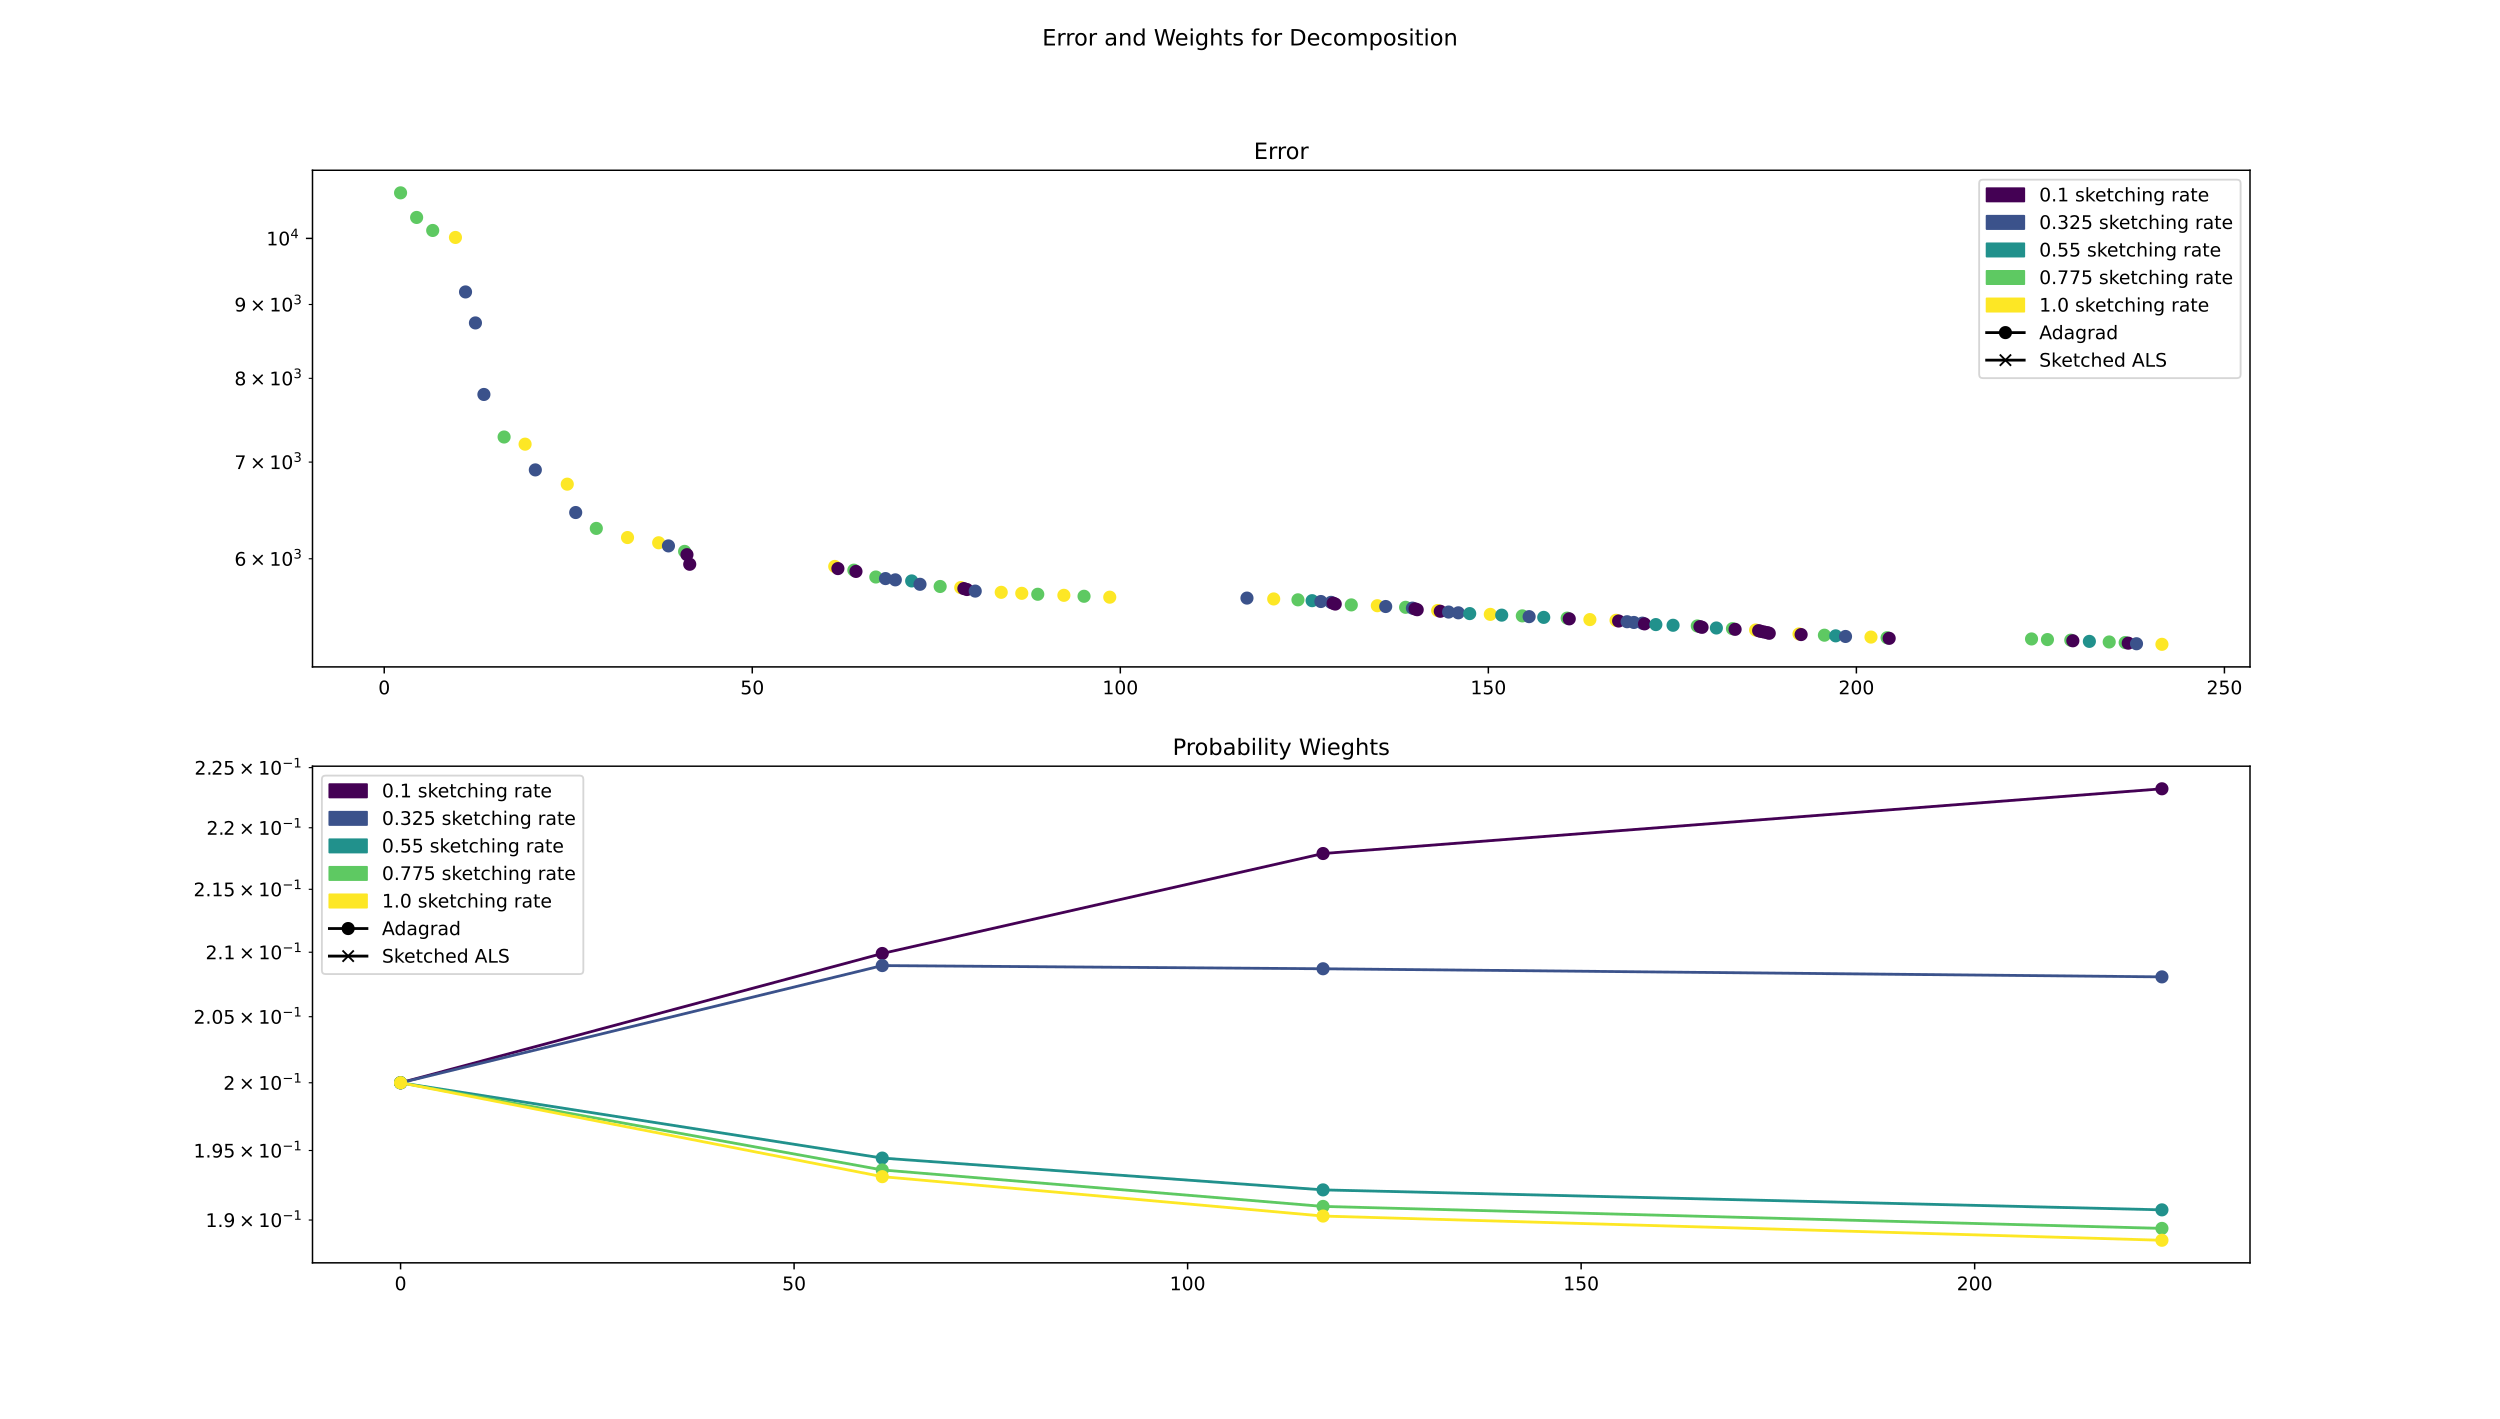 <?xml version="1.0" encoding="utf-8" standalone="no"?>
<!DOCTYPE svg PUBLIC "-//W3C//DTD SVG 1.1//EN"
  "http://www.w3.org/Graphics/SVG/1.1/DTD/svg11.dtd">
<!-- Created with matplotlib (https://matplotlib.org/) -->
<svg height="756pt" version="1.1" viewBox="0 0 1332 756" width="1332pt" xmlns="http://www.w3.org/2000/svg" xmlns:xlink="http://www.w3.org/1999/xlink">
 <defs>
  <style type="text/css">
*{stroke-linecap:butt;stroke-linejoin:round;}
  </style>
 </defs>
 <g id="figure_1">
  <g id="patch_1">
   <path d="M 0 756 
L 1332 756 
L 1332 0 
L 0 0 
z
" style="fill:#ffffff;"/>
  </g>
  <g id="axes_1">
   <g id="patch_2">
    <path d="M 166.5 355.32 
L 1198.8 355.32 
L 1198.8 90.72 
L 166.5 90.72 
z
" style="fill:#ffffff;"/>
   </g>
   <g id="PathCollection_1">
    <defs>
     <path d="M 0 3 
C 0.796 3 1.559 2.684 2.121 2.121 
C 2.684 1.559 3 0.796 3 0 
C 3 -0.796 2.684 -1.559 2.121 -2.121 
C 1.559 -2.684 0.796 -3 0 -3 
C -0.796 -3 -1.559 -2.684 -2.121 -2.121 
C -2.684 -1.559 -3 -0.796 -3 0 
C -3 0.796 -2.684 1.559 -2.121 2.121 
C -1.559 2.684 -0.796 3 0 3 
z
" id="m8df43dc178" style="stroke:#5ec962;"/>
    </defs>
    <g clip-path="url(#p6438009d28)">
     <use style="fill:#5ec962;stroke:#5ec962;" x="213.423" xlink:href="#m8df43dc178" y="102.747"/>
    </g>
   </g>
   <g id="PathCollection_2">
    <g clip-path="url(#p6438009d28)">
     <use style="fill:#5ec962;stroke:#5ec962;" x="221.979" xlink:href="#m8df43dc178" y="115.859"/>
    </g>
   </g>
   <g id="PathCollection_3">
    <g clip-path="url(#p6438009d28)">
     <use style="fill:#5ec962;stroke:#5ec962;" x="230.546" xlink:href="#m8df43dc178" y="122.791"/>
    </g>
   </g>
   <g id="PathCollection_4">
    <defs>
     <path d="M 0 3 
C 0.796 3 1.559 2.684 2.121 2.121 
C 2.684 1.559 3 0.796 3 0 
C 3 -0.796 2.684 -1.559 2.121 -2.121 
C 1.559 -2.684 0.796 -3 0 -3 
C -0.796 -3 -1.559 -2.684 -2.121 -2.121 
C -2.684 -1.559 -3 -0.796 -3 0 
C -3 0.796 -2.684 1.559 -2.121 2.121 
C -1.559 2.684 -0.796 3 0 3 
z
" id="mcc77d3c2ff" style="stroke:#fde725;"/>
    </defs>
    <g clip-path="url(#p6438009d28)">
     <use style="fill:#fde725;stroke:#fde725;" x="242.665" xlink:href="#mcc77d3c2ff" y="126.513"/>
    </g>
   </g>
   <g id="PathCollection_5">
    <defs>
     <path d="M 0 3 
C 0.796 3 1.559 2.684 2.121 2.121 
C 2.684 1.559 3 0.796 3 0 
C 3 -0.796 2.684 -1.559 2.121 -2.121 
C 1.559 -2.684 0.796 -3 0 -3 
C -0.796 -3 -1.559 -2.684 -2.121 -2.121 
C -2.684 -1.559 -3 -0.796 -3 0 
C -3 0.796 -2.684 1.559 -2.121 2.121 
C -1.559 2.684 -0.796 3 0 3 
z
" id="m0f3d4ded91" style="stroke:#3b528b;"/>
    </defs>
    <g clip-path="url(#p6438009d28)">
     <use style="fill:#3b528b;stroke:#3b528b;" x="248.036" xlink:href="#m0f3d4ded91" y="155.547"/>
    </g>
   </g>
   <g id="PathCollection_6">
    <g clip-path="url(#p6438009d28)">
     <use style="fill:#3b528b;stroke:#3b528b;" x="253.315" xlink:href="#m0f3d4ded91" y="172.057"/>
    </g>
   </g>
   <g id="PathCollection_7">
    <g clip-path="url(#p6438009d28)">
     <use style="fill:#3b528b;stroke:#3b528b;" x="257.826" xlink:href="#m0f3d4ded91" y="210.169"/>
    </g>
   </g>
   <g id="PathCollection_8">
    <g clip-path="url(#p6438009d28)">
     <use style="fill:#5ec962;stroke:#5ec962;" x="268.586" xlink:href="#m8df43dc178" y="232.837"/>
    </g>
   </g>
   <g id="PathCollection_9">
    <g clip-path="url(#p6438009d28)">
     <use style="fill:#fde725;stroke:#fde725;" x="279.768" xlink:href="#mcc77d3c2ff" y="236.652"/>
    </g>
   </g>
   <g id="PathCollection_10">
    <g clip-path="url(#p6438009d28)">
     <use style="fill:#3b528b;stroke:#3b528b;" x="285.224" xlink:href="#m0f3d4ded91" y="250.364"/>
    </g>
   </g>
   <g id="PathCollection_11">
    <g clip-path="url(#p6438009d28)">
     <use style="fill:#fde725;stroke:#fde725;" x="302.238" xlink:href="#mcc77d3c2ff" y="257.963"/>
    </g>
   </g>
   <g id="PathCollection_12">
    <g clip-path="url(#p6438009d28)">
     <use style="fill:#3b528b;stroke:#3b528b;" x="306.733" xlink:href="#m0f3d4ded91" y="273.071"/>
    </g>
   </g>
   <g id="PathCollection_13">
    <g clip-path="url(#p6438009d28)">
     <use style="fill:#5ec962;stroke:#5ec962;" x="317.717" xlink:href="#m8df43dc178" y="281.535"/>
    </g>
   </g>
   <g id="PathCollection_14">
    <g clip-path="url(#p6438009d28)">
     <use style="fill:#fde725;stroke:#fde725;" x="334.343" xlink:href="#mcc77d3c2ff" y="286.401"/>
    </g>
   </g>
   <g id="PathCollection_15">
    <g clip-path="url(#p6438009d28)">
     <use style="fill:#fde725;stroke:#fde725;" x="350.939" xlink:href="#mcc77d3c2ff" y="289.185"/>
    </g>
   </g>
   <g id="PathCollection_16">
    <g clip-path="url(#p6438009d28)">
     <use style="fill:#3b528b;stroke:#3b528b;" x="356.155" xlink:href="#m0f3d4ded91" y="290.857"/>
    </g>
   </g>
   <g id="PathCollection_17">
    <g clip-path="url(#p6438009d28)">
     <use style="fill:#5ec962;stroke:#5ec962;" x="364.758" xlink:href="#m8df43dc178" y="293.779"/>
    </g>
   </g>
   <g id="PathCollection_18">
    <defs>
     <path d="M 0 3 
C 0.796 3 1.559 2.684 2.121 2.121 
C 2.684 1.559 3 0.796 3 0 
C 3 -0.796 2.684 -1.559 2.121 -2.121 
C 1.559 -2.684 0.796 -3 0 -3 
C -0.796 -3 -1.559 -2.684 -2.121 -2.121 
C -2.684 -1.559 -3 -0.796 -3 0 
C -3 0.796 -2.684 1.559 -2.121 2.121 
C -1.559 2.684 -0.796 3 0 3 
z
" id="m2a280ff169" style="stroke:#440154;"/>
    </defs>
    <g clip-path="url(#p6438009d28)">
     <use style="fill:#440154;stroke:#440154;" x="366.012" xlink:href="#m2a280ff169" y="295.523"/>
    </g>
   </g>
   <g id="PathCollection_19">
    <g clip-path="url(#p6438009d28)">
     <use style="fill:#440154;stroke:#440154;" x="367.488" xlink:href="#m2a280ff169" y="300.637"/>
    </g>
   </g>
   <g id="PathCollection_20">
    <g clip-path="url(#p6438009d28)">
     <use style="fill:#fde725;stroke:#fde725;" x="444.746" xlink:href="#mcc77d3c2ff" y="301.794"/>
    </g>
   </g>
   <g id="PathCollection_21">
    <g clip-path="url(#p6438009d28)">
     <use style="fill:#440154;stroke:#440154;" x="446.435" xlink:href="#m2a280ff169" y="302.941"/>
    </g>
   </g>
   <g id="PathCollection_22">
    <g clip-path="url(#p6438009d28)">
     <use style="fill:#5ec962;stroke:#5ec962;" x="454.94" xlink:href="#m8df43dc178" y="303.783"/>
    </g>
   </g>
   <g id="PathCollection_23">
    <g clip-path="url(#p6438009d28)">
     <use style="fill:#440154;stroke:#440154;" x="456.062" xlink:href="#m2a280ff169" y="304.459"/>
    </g>
   </g>
   <g id="PathCollection_24">
    <g clip-path="url(#p6438009d28)">
     <use style="fill:#5ec962;stroke:#5ec962;" x="466.647" xlink:href="#m8df43dc178" y="307.427"/>
    </g>
   </g>
   <g id="PathCollection_25">
    <g clip-path="url(#p6438009d28)">
     <use style="fill:#3b528b;stroke:#3b528b;" x="471.789" xlink:href="#m0f3d4ded91" y="308.27"/>
    </g>
   </g>
   <g id="PathCollection_26">
    <g clip-path="url(#p6438009d28)">
     <use style="fill:#3b528b;stroke:#3b528b;" x="477.029" xlink:href="#m0f3d4ded91" y="308.943"/>
    </g>
   </g>
   <g id="PathCollection_27">
    <defs>
     <path d="M 0 3 
C 0.796 3 1.559 2.684 2.121 2.121 
C 2.684 1.559 3 0.796 3 0 
C 3 -0.796 2.684 -1.559 2.121 -2.121 
C 1.559 -2.684 0.796 -3 0 -3 
C -0.796 -3 -1.559 -2.684 -2.121 -2.121 
C -2.684 -1.559 -3 -0.796 -3 0 
C -3 0.796 -2.684 1.559 -2.121 2.121 
C -1.559 2.684 -0.796 3 0 3 
z
" id="m2cd7910dae" style="stroke:#21918c;"/>
    </defs>
    <g clip-path="url(#p6438009d28)">
     <use style="fill:#21918c;stroke:#21918c;" x="485.738" xlink:href="#m2cd7910dae" y="309.525"/>
    </g>
   </g>
   <g id="PathCollection_28">
    <g clip-path="url(#p6438009d28)">
     <use style="fill:#3b528b;stroke:#3b528b;" x="490.173" xlink:href="#m0f3d4ded91" y="311.313"/>
    </g>
   </g>
   <g id="PathCollection_29">
    <g clip-path="url(#p6438009d28)">
     <use style="fill:#5ec962;stroke:#5ec962;" x="500.915" xlink:href="#m8df43dc178" y="312.476"/>
    </g>
   </g>
   <g id="PathCollection_30">
    <g clip-path="url(#p6438009d28)">
     <use style="fill:#fde725;stroke:#fde725;" x="511.879" xlink:href="#mcc77d3c2ff" y="313.066"/>
    </g>
   </g>
   <g id="PathCollection_31">
    <g clip-path="url(#p6438009d28)">
     <use style="fill:#440154;stroke:#440154;" x="513.553" xlink:href="#m2a280ff169" y="313.596"/>
    </g>
   </g>
   <g id="PathCollection_32">
    <g clip-path="url(#p6438009d28)">
     <use style="fill:#440154;stroke:#440154;" x="515.173" xlink:href="#m2a280ff169" y="314.099"/>
    </g>
   </g>
   <g id="PathCollection_33">
    <g clip-path="url(#p6438009d28)">
     <use style="fill:#3b528b;stroke:#3b528b;" x="519.604" xlink:href="#m0f3d4ded91" y="314.931"/>
    </g>
   </g>
   <g id="PathCollection_34">
    <g clip-path="url(#p6438009d28)">
     <use style="fill:#fde725;stroke:#fde725;" x="533.452" xlink:href="#mcc77d3c2ff" y="315.587"/>
    </g>
   </g>
   <g id="PathCollection_35">
    <g clip-path="url(#p6438009d28)">
     <use style="fill:#fde725;stroke:#fde725;" x="544.401" xlink:href="#mcc77d3c2ff" y="316.119"/>
    </g>
   </g>
   <g id="PathCollection_36">
    <g clip-path="url(#p6438009d28)">
     <use style="fill:#5ec962;stroke:#5ec962;" x="552.92" xlink:href="#m8df43dc178" y="316.625"/>
    </g>
   </g>
   <g id="PathCollection_37">
    <g clip-path="url(#p6438009d28)">
     <use style="fill:#fde725;stroke:#fde725;" x="566.838" xlink:href="#mcc77d3c2ff" y="317.185"/>
    </g>
   </g>
   <g id="PathCollection_38">
    <g clip-path="url(#p6438009d28)">
     <use style="fill:#5ec962;stroke:#5ec962;" x="577.576" xlink:href="#m8df43dc178" y="317.696"/>
    </g>
   </g>
   <g id="PathCollection_39">
    <g clip-path="url(#p6438009d28)">
     <use style="fill:#fde725;stroke:#fde725;" x="591.275" xlink:href="#mcc77d3c2ff" y="318.179"/>
    </g>
   </g>
   <g id="PathCollection_40">
    <g clip-path="url(#p6438009d28)">
     <use style="fill:#3b528b;stroke:#3b528b;" x="664.386" xlink:href="#m0f3d4ded91" y="318.66"/>
    </g>
   </g>
   <g id="PathCollection_41">
    <g clip-path="url(#p6438009d28)">
     <use style="fill:#fde725;stroke:#fde725;" x="678.63" xlink:href="#mcc77d3c2ff" y="319.124"/>
    </g>
   </g>
   <g id="PathCollection_42">
    <g clip-path="url(#p6438009d28)">
     <use style="fill:#5ec962;stroke:#5ec962;" x="691.552" xlink:href="#m8df43dc178" y="319.588"/>
    </g>
   </g>
   <g id="PathCollection_43">
    <g clip-path="url(#p6438009d28)">
     <use style="fill:#21918c;stroke:#21918c;" x="699.087" xlink:href="#m2cd7910dae" y="320.041"/>
    </g>
   </g>
   <g id="PathCollection_44">
    <g clip-path="url(#p6438009d28)">
     <use style="fill:#3b528b;stroke:#3b528b;" x="703.766" xlink:href="#m0f3d4ded91" y="320.487"/>
    </g>
   </g>
   <g id="PathCollection_45">
    <g clip-path="url(#p6438009d28)">
     <use style="fill:#3b528b;stroke:#3b528b;" x="709.164" xlink:href="#m0f3d4ded91" y="320.936"/>
    </g>
   </g>
   <g id="PathCollection_46">
    <g clip-path="url(#p6438009d28)">
     <use style="fill:#440154;stroke:#440154;" x="710.283" xlink:href="#m2a280ff169" y="321.392"/>
    </g>
   </g>
   <g id="PathCollection_47">
    <g clip-path="url(#p6438009d28)">
     <use style="fill:#440154;stroke:#440154;" x="711.414" xlink:href="#m2a280ff169" y="321.842"/>
    </g>
   </g>
   <g id="PathCollection_48">
    <g clip-path="url(#p6438009d28)">
     <use style="fill:#5ec962;stroke:#5ec962;" x="719.971" xlink:href="#m8df43dc178" y="322.29"/>
    </g>
   </g>
   <g id="PathCollection_49">
    <g clip-path="url(#p6438009d28)">
     <use style="fill:#fde725;stroke:#fde725;" x="733.836" xlink:href="#mcc77d3c2ff" y="322.721"/>
    </g>
   </g>
   <g id="PathCollection_50">
    <g clip-path="url(#p6438009d28)">
     <use style="fill:#3b528b;stroke:#3b528b;" x="738.298" xlink:href="#m0f3d4ded91" y="323.149"/>
    </g>
   </g>
   <g id="PathCollection_51">
    <g clip-path="url(#p6438009d28)">
     <use style="fill:#5ec962;stroke:#5ec962;" x="748.899" xlink:href="#m8df43dc178" y="323.572"/>
    </g>
   </g>
   <g id="PathCollection_52">
    <g clip-path="url(#p6438009d28)">
     <use style="fill:#3b528b;stroke:#3b528b;" x="752.521" xlink:href="#m0f3d4ded91" y="324.007"/>
    </g>
   </g>
   <g id="PathCollection_53">
    <g clip-path="url(#p6438009d28)">
     <use style="fill:#440154;stroke:#440154;" x="753.94" xlink:href="#m2a280ff169" y="324.424"/>
    </g>
   </g>
   <g id="PathCollection_54">
    <g clip-path="url(#p6438009d28)">
     <use style="fill:#440154;stroke:#440154;" x="755.085" xlink:href="#m2a280ff169" y="324.853"/>
    </g>
   </g>
   <g id="PathCollection_55">
    <g clip-path="url(#p6438009d28)">
     <use style="fill:#fde725;stroke:#fde725;" x="765.993" xlink:href="#mcc77d3c2ff" y="325.28"/>
    </g>
   </g>
   <g id="PathCollection_56">
    <g clip-path="url(#p6438009d28)">
     <use style="fill:#440154;stroke:#440154;" x="767.391" xlink:href="#m2a280ff169" y="325.69"/>
    </g>
   </g>
   <g id="PathCollection_57">
    <g clip-path="url(#p6438009d28)">
     <use style="fill:#3b528b;stroke:#3b528b;" x="771.821" xlink:href="#m0f3d4ded91" y="326.098"/>
    </g>
   </g>
   <g id="PathCollection_58">
    <g clip-path="url(#p6438009d28)">
     <use style="fill:#3b528b;stroke:#3b528b;" x="776.986" xlink:href="#m0f3d4ded91" y="326.507"/>
    </g>
   </g>
   <g id="PathCollection_59">
    <g clip-path="url(#p6438009d28)">
     <use style="fill:#21918c;stroke:#21918c;" x="783.059" xlink:href="#m2cd7910dae" y="326.922"/>
    </g>
   </g>
   <g id="PathCollection_60">
    <g clip-path="url(#p6438009d28)">
     <use style="fill:#fde725;stroke:#fde725;" x="794.038" xlink:href="#mcc77d3c2ff" y="327.336"/>
    </g>
   </g>
   <g id="PathCollection_61">
    <g clip-path="url(#p6438009d28)">
     <use style="fill:#21918c;stroke:#21918c;" x="800.11" xlink:href="#m2cd7910dae" y="327.746"/>
    </g>
   </g>
   <g id="PathCollection_62">
    <g clip-path="url(#p6438009d28)">
     <use style="fill:#5ec962;stroke:#5ec962;" x="811.089" xlink:href="#m8df43dc178" y="328.142"/>
    </g>
   </g>
   <g id="PathCollection_63">
    <g clip-path="url(#p6438009d28)">
     <use style="fill:#3b528b;stroke:#3b528b;" x="814.717" xlink:href="#m0f3d4ded91" y="328.547"/>
    </g>
   </g>
   <g id="PathCollection_64">
    <g clip-path="url(#p6438009d28)">
     <use style="fill:#21918c;stroke:#21918c;" x="822.501" xlink:href="#m2cd7910dae" y="328.938"/>
    </g>
   </g>
   <g id="PathCollection_65">
    <g clip-path="url(#p6438009d28)">
     <use style="fill:#5ec962;stroke:#5ec962;" x="834.98" xlink:href="#m8df43dc178" y="329.327"/>
    </g>
   </g>
   <g id="PathCollection_66">
    <g clip-path="url(#p6438009d28)">
     <use style="fill:#440154;stroke:#440154;" x="836.098" xlink:href="#m2a280ff169" y="329.724"/>
    </g>
   </g>
   <g id="PathCollection_67">
    <g clip-path="url(#p6438009d28)">
     <use style="fill:#fde725;stroke:#fde725;" x="847.092" xlink:href="#mcc77d3c2ff" y="330.119"/>
    </g>
   </g>
   <g id="PathCollection_68">
    <g clip-path="url(#p6438009d28)">
     <use style="fill:#fde725;stroke:#fde725;" x="861.019" xlink:href="#mcc77d3c2ff" y="330.5"/>
    </g>
   </g>
   <g id="PathCollection_69">
    <g clip-path="url(#p6438009d28)">
     <use style="fill:#440154;stroke:#440154;" x="862.408" xlink:href="#m2a280ff169" y="330.88"/>
    </g>
   </g>
   <g id="PathCollection_70">
    <g clip-path="url(#p6438009d28)">
     <use style="fill:#3b528b;stroke:#3b528b;" x="866.929" xlink:href="#m0f3d4ded91" y="331.257"/>
    </g>
   </g>
   <g id="PathCollection_71">
    <g clip-path="url(#p6438009d28)">
     <use style="fill:#3b528b;stroke:#3b528b;" x="870.543" xlink:href="#m0f3d4ded91" y="331.644"/>
    </g>
   </g>
   <g id="PathCollection_72">
    <g clip-path="url(#p6438009d28)">
     <use style="fill:#3b528b;stroke:#3b528b;" x="875.061" xlink:href="#m0f3d4ded91" y="332.015"/>
    </g>
   </g>
   <g id="PathCollection_73">
    <g clip-path="url(#p6438009d28)">
     <use style="fill:#440154;stroke:#440154;" x="876.187" xlink:href="#m2a280ff169" y="332.397"/>
    </g>
   </g>
   <g id="PathCollection_74">
    <g clip-path="url(#p6438009d28)">
     <use style="fill:#21918c;stroke:#21918c;" x="882.245" xlink:href="#m2cd7910dae" y="332.777"/>
    </g>
   </g>
   <g id="PathCollection_75">
    <g clip-path="url(#p6438009d28)">
     <use style="fill:#21918c;stroke:#21918c;" x="891.41" xlink:href="#m2cd7910dae" y="333.142"/>
    </g>
   </g>
   <g id="PathCollection_76">
    <g clip-path="url(#p6438009d28)">
     <use style="fill:#5ec962;stroke:#5ec962;" x="904.313" xlink:href="#m8df43dc178" y="333.506"/>
    </g>
   </g>
   <g id="PathCollection_77">
    <g clip-path="url(#p6438009d28)">
     <use style="fill:#440154;stroke:#440154;" x="905.73" xlink:href="#m2a280ff169" y="333.866"/>
    </g>
   </g>
   <g id="PathCollection_78">
    <g clip-path="url(#p6438009d28)">
     <use style="fill:#440154;stroke:#440154;" x="906.853" xlink:href="#m2a280ff169" y="334.235"/>
    </g>
   </g>
   <g id="PathCollection_79">
    <g clip-path="url(#p6438009d28)">
     <use style="fill:#21918c;stroke:#21918c;" x="914.486" xlink:href="#m2cd7910dae" y="334.593"/>
    </g>
   </g>
   <g id="PathCollection_80">
    <g clip-path="url(#p6438009d28)">
     <use style="fill:#5ec962;stroke:#5ec962;" x="923.051" xlink:href="#m8df43dc178" y="334.959"/>
    </g>
   </g>
   <g id="PathCollection_81">
    <g clip-path="url(#p6438009d28)">
     <use style="fill:#440154;stroke:#440154;" x="924.466" xlink:href="#m2a280ff169" y="335.312"/>
    </g>
   </g>
   <g id="PathCollection_82">
    <g clip-path="url(#p6438009d28)">
     <use style="fill:#fde725;stroke:#fde725;" x="935.401" xlink:href="#mcc77d3c2ff" y="335.674"/>
    </g>
   </g>
   <g id="PathCollection_83">
    <g clip-path="url(#p6438009d28)">
     <use style="fill:#440154;stroke:#440154;" x="937.007" xlink:href="#m2a280ff169" y="336.022"/>
    </g>
   </g>
   <g id="PathCollection_84">
    <g clip-path="url(#p6438009d28)">
     <use style="fill:#440154;stroke:#440154;" x="938.133" xlink:href="#m2a280ff169" y="336.378"/>
    </g>
   </g>
   <g id="PathCollection_85">
    <g clip-path="url(#p6438009d28)">
     <use style="fill:#440154;stroke:#440154;" x="939.832" xlink:href="#m2a280ff169" y="336.723"/>
    </g>
   </g>
   <g id="PathCollection_86">
    <g clip-path="url(#p6438009d28)">
     <use style="fill:#440154;stroke:#440154;" x="941.53" xlink:href="#m2a280ff169" y="337.063"/>
    </g>
   </g>
   <g id="PathCollection_87">
    <g clip-path="url(#p6438009d28)">
     <use style="fill:#440154;stroke:#440154;" x="942.656" xlink:href="#m2a280ff169" y="337.414"/>
    </g>
   </g>
   <g id="PathCollection_88">
    <g clip-path="url(#p6438009d28)">
     <use style="fill:#fde725;stroke:#fde725;" x="958.506" xlink:href="#mcc77d3c2ff" y="337.752"/>
    </g>
   </g>
   <g id="PathCollection_89">
    <g clip-path="url(#p6438009d28)">
     <use style="fill:#440154;stroke:#440154;" x="959.64" xlink:href="#m2a280ff169" y="338.099"/>
    </g>
   </g>
   <g id="PathCollection_90">
    <g clip-path="url(#p6438009d28)">
     <use style="fill:#5ec962;stroke:#5ec962;" x="972.048" xlink:href="#m8df43dc178" y="338.434"/>
    </g>
   </g>
   <g id="PathCollection_91">
    <g clip-path="url(#p6438009d28)">
     <use style="fill:#21918c;stroke:#21918c;" x="978.057" xlink:href="#m2cd7910dae" y="338.778"/>
    </g>
   </g>
   <g id="PathCollection_92">
    <g clip-path="url(#p6438009d28)">
     <use style="fill:#3b528b;stroke:#3b528b;" x="983.296" xlink:href="#m0f3d4ded91" y="339.108"/>
    </g>
   </g>
   <g id="PathCollection_93">
    <g clip-path="url(#p6438009d28)">
     <use style="fill:#fde725;stroke:#fde725;" x="996.86" xlink:href="#mcc77d3c2ff" y="339.438"/>
    </g>
   </g>
   <g id="PathCollection_94">
    <g clip-path="url(#p6438009d28)">
     <use style="fill:#5ec962;stroke:#5ec962;" x="1005.434" xlink:href="#m8df43dc178" y="339.775"/>
    </g>
   </g>
   <g id="PathCollection_95">
    <g clip-path="url(#p6438009d28)">
     <use style="fill:#440154;stroke:#440154;" x="1006.548" xlink:href="#m2a280ff169" y="340.108"/>
    </g>
   </g>
   <g id="PathCollection_96">
    <g clip-path="url(#p6438009d28)">
     <use style="fill:#5ec962;stroke:#5ec962;" x="1082.402" xlink:href="#m8df43dc178" y="340.433"/>
    </g>
   </g>
   <g id="PathCollection_97">
    <g clip-path="url(#p6438009d28)">
     <use style="fill:#5ec962;stroke:#5ec962;" x="1090.883" xlink:href="#m8df43dc178" y="340.765"/>
    </g>
   </g>
   <g id="PathCollection_98">
    <g clip-path="url(#p6438009d28)">
     <use style="fill:#5ec962;stroke:#5ec962;" x="1103.306" xlink:href="#m8df43dc178" y="341.085"/>
    </g>
   </g>
   <g id="PathCollection_99">
    <g clip-path="url(#p6438009d28)">
     <use style="fill:#440154;stroke:#440154;" x="1104.413" xlink:href="#m2a280ff169" y="341.412"/>
    </g>
   </g>
   <g id="PathCollection_100">
    <g clip-path="url(#p6438009d28)">
     <use style="fill:#21918c;stroke:#21918c;" x="1113.22" xlink:href="#m2cd7910dae" y="341.728"/>
    </g>
   </g>
   <g id="PathCollection_101">
    <g clip-path="url(#p6438009d28)">
     <use style="fill:#5ec962;stroke:#5ec962;" x="1123.791" xlink:href="#m8df43dc178" y="342.043"/>
    </g>
   </g>
   <g id="PathCollection_102">
    <g clip-path="url(#p6438009d28)">
     <use style="fill:#5ec962;stroke:#5ec962;" x="1132.285" xlink:href="#m8df43dc178" y="342.366"/>
    </g>
   </g>
   <g id="PathCollection_103">
    <g clip-path="url(#p6438009d28)">
     <use style="fill:#440154;stroke:#440154;" x="1133.914" xlink:href="#m2a280ff169" y="342.677"/>
    </g>
   </g>
   <g id="PathCollection_104">
    <g clip-path="url(#p6438009d28)">
     <use style="fill:#3b528b;stroke:#3b528b;" x="1138.328" xlink:href="#m0f3d4ded91" y="342.986"/>
    </g>
   </g>
   <g id="PathCollection_105">
    <g clip-path="url(#p6438009d28)">
     <use style="fill:#fde725;stroke:#fde725;" x="1151.877" xlink:href="#mcc77d3c2ff" y="343.293"/>
    </g>
   </g>
   <g id="matplotlib.axis_1">
    <g id="xtick_1">
     <g id="line2d_1">
      <defs>
       <path d="M 0 0 
L 0 3.5 
" id="m44b6324459" style="stroke:#000000;stroke-width:0.8;"/>
      </defs>
      <g>
       <use style="stroke:#000000;stroke-width:0.8;" x="204.717" xlink:href="#m44b6324459" y="355.32"/>
      </g>
     </g>
     <g id="text_1">
      <!-- 0 -->
      <defs>
       <path d="M 31.781 66.406 
Q 24.172 66.406 20.328 58.906 
Q 16.5 51.422 16.5 36.375 
Q 16.5 21.391 20.328 13.891 
Q 24.172 6.391 31.781 6.391 
Q 39.453 6.391 43.281 13.891 
Q 47.125 21.391 47.125 36.375 
Q 47.125 51.422 43.281 58.906 
Q 39.453 66.406 31.781 66.406 
z
M 31.781 74.219 
Q 44.047 74.219 50.516 64.516 
Q 56.984 54.828 56.984 36.375 
Q 56.984 17.969 50.516 8.266 
Q 44.047 -1.422 31.781 -1.422 
Q 19.531 -1.422 13.062 8.266 
Q 6.594 17.969 6.594 36.375 
Q 6.594 54.828 13.062 64.516 
Q 19.531 74.219 31.781 74.219 
z
" id="DejaVuSans-48"/>
      </defs>
      <g transform="translate(201.536 369.918)scale(0.1 -0.1)">
       <use xlink:href="#DejaVuSans-48"/>
      </g>
     </g>
    </g>
    <g id="xtick_2">
     <g id="line2d_2">
      <g>
       <use style="stroke:#000000;stroke-width:0.8;" x="400.809" xlink:href="#m44b6324459" y="355.32"/>
      </g>
     </g>
     <g id="text_2">
      <!-- 50 -->
      <defs>
       <path d="M 10.797 72.906 
L 49.516 72.906 
L 49.516 64.594 
L 19.828 64.594 
L 19.828 46.734 
Q 21.969 47.469 24.109 47.828 
Q 26.266 48.188 28.422 48.188 
Q 40.625 48.188 47.75 41.5 
Q 54.891 34.812 54.891 23.391 
Q 54.891 11.625 47.562 5.094 
Q 40.234 -1.422 26.906 -1.422 
Q 22.312 -1.422 17.547 -0.641 
Q 12.797 0.141 7.719 1.703 
L 7.719 11.625 
Q 12.109 9.234 16.797 8.062 
Q 21.484 6.891 26.703 6.891 
Q 35.156 6.891 40.078 11.328 
Q 45.016 15.766 45.016 23.391 
Q 45.016 31 40.078 35.438 
Q 35.156 39.891 26.703 39.891 
Q 22.75 39.891 18.812 39.016 
Q 14.891 38.141 10.797 36.281 
z
" id="DejaVuSans-53"/>
      </defs>
      <g transform="translate(394.446 369.918)scale(0.1 -0.1)">
       <use xlink:href="#DejaVuSans-53"/>
       <use x="63.623" xlink:href="#DejaVuSans-48"/>
      </g>
     </g>
    </g>
    <g id="xtick_3">
     <g id="line2d_3">
      <g>
       <use style="stroke:#000000;stroke-width:0.8;" x="596.9" xlink:href="#m44b6324459" y="355.32"/>
      </g>
     </g>
     <g id="text_3">
      <!-- 100 -->
      <defs>
       <path d="M 12.406 8.297 
L 28.516 8.297 
L 28.516 63.922 
L 10.984 60.406 
L 10.984 69.391 
L 28.422 72.906 
L 38.281 72.906 
L 38.281 8.297 
L 54.391 8.297 
L 54.391 0 
L 12.406 0 
z
" id="DejaVuSans-49"/>
      </defs>
      <g transform="translate(587.356 369.918)scale(0.1 -0.1)">
       <use xlink:href="#DejaVuSans-49"/>
       <use x="63.623" xlink:href="#DejaVuSans-48"/>
       <use x="127.246" xlink:href="#DejaVuSans-48"/>
      </g>
     </g>
    </g>
    <g id="xtick_4">
     <g id="line2d_4">
      <g>
       <use style="stroke:#000000;stroke-width:0.8;" x="792.991" xlink:href="#m44b6324459" y="355.32"/>
      </g>
     </g>
     <g id="text_4">
      <!-- 150 -->
      <g transform="translate(783.447 369.918)scale(0.1 -0.1)">
       <use xlink:href="#DejaVuSans-49"/>
       <use x="63.623" xlink:href="#DejaVuSans-53"/>
       <use x="127.246" xlink:href="#DejaVuSans-48"/>
      </g>
     </g>
    </g>
    <g id="xtick_5">
     <g id="line2d_5">
      <g>
       <use style="stroke:#000000;stroke-width:0.8;" x="989.082" xlink:href="#m44b6324459" y="355.32"/>
      </g>
     </g>
     <g id="text_5">
      <!-- 200 -->
      <defs>
       <path d="M 19.188 8.297 
L 53.609 8.297 
L 53.609 0 
L 7.328 0 
L 7.328 8.297 
Q 12.938 14.109 22.625 23.891 
Q 32.328 33.688 34.812 36.531 
Q 39.547 41.844 41.422 45.531 
Q 43.312 49.219 43.312 52.781 
Q 43.312 58.594 39.234 62.25 
Q 35.156 65.922 28.609 65.922 
Q 23.969 65.922 18.812 64.312 
Q 13.672 62.703 7.812 59.422 
L 7.812 69.391 
Q 13.766 71.781 18.938 73 
Q 24.125 74.219 28.422 74.219 
Q 39.75 74.219 46.484 68.547 
Q 53.219 62.891 53.219 53.422 
Q 53.219 48.922 51.531 44.891 
Q 49.859 40.875 45.406 35.406 
Q 44.188 33.984 37.641 27.219 
Q 31.109 20.453 19.188 8.297 
z
" id="DejaVuSans-50"/>
      </defs>
      <g transform="translate(979.539 369.918)scale(0.1 -0.1)">
       <use xlink:href="#DejaVuSans-50"/>
       <use x="63.623" xlink:href="#DejaVuSans-48"/>
       <use x="127.246" xlink:href="#DejaVuSans-48"/>
      </g>
     </g>
    </g>
    <g id="xtick_6">
     <g id="line2d_6">
      <g>
       <use style="stroke:#000000;stroke-width:0.8;" x="1185.174" xlink:href="#m44b6324459" y="355.32"/>
      </g>
     </g>
     <g id="text_6">
      <!-- 250 -->
      <g transform="translate(1175.63 369.918)scale(0.1 -0.1)">
       <use xlink:href="#DejaVuSans-50"/>
       <use x="63.623" xlink:href="#DejaVuSans-53"/>
       <use x="127.246" xlink:href="#DejaVuSans-48"/>
      </g>
     </g>
    </g>
   </g>
   <g id="matplotlib.axis_2">
    <g id="ytick_1">
     <g id="line2d_7">
      <defs>
       <path d="M 0 0 
L -3.5 0 
" id="m857d50e038" style="stroke:#000000;stroke-width:0.8;"/>
      </defs>
      <g>
       <use style="stroke:#000000;stroke-width:0.8;" x="166.5" xlink:href="#m857d50e038" y="127.018"/>
      </g>
     </g>
     <g id="text_7">
      <!-- $\mathdefault{10^{4}}$ -->
      <defs>
       <path d="M 37.797 64.312 
L 12.891 25.391 
L 37.797 25.391 
z
M 35.203 72.906 
L 47.609 72.906 
L 47.609 25.391 
L 58.016 25.391 
L 58.016 17.188 
L 47.609 17.188 
L 47.609 0 
L 37.797 0 
L 37.797 17.188 
L 4.891 17.188 
L 4.891 26.703 
z
" id="DejaVuSans-52"/>
      </defs>
      <g transform="translate(141.9 130.817)scale(0.1 -0.1)">
       <use transform="translate(0 0.684)" xlink:href="#DejaVuSans-49"/>
       <use transform="translate(63.623 0.684)" xlink:href="#DejaVuSans-48"/>
       <use transform="translate(128.203 38.966)scale(0.7)" xlink:href="#DejaVuSans-52"/>
      </g>
     </g>
    </g>
    <g id="ytick_2">
     <g id="line2d_8">
      <defs>
       <path d="M 0 0 
L -2 0 
" id="m72888f8a18" style="stroke:#000000;stroke-width:0.6;"/>
      </defs>
      <g>
       <use style="stroke:#000000;stroke-width:0.6;" x="166.5" xlink:href="#m72888f8a18" y="297.702"/>
      </g>
     </g>
     <g id="text_8">
      <!-- $\mathdefault{6\times10^{3}}$ -->
      <defs>
       <path d="M 33.016 40.375 
Q 26.375 40.375 22.484 35.828 
Q 18.609 31.297 18.609 23.391 
Q 18.609 15.531 22.484 10.953 
Q 26.375 6.391 33.016 6.391 
Q 39.656 6.391 43.531 10.953 
Q 47.406 15.531 47.406 23.391 
Q 47.406 31.297 43.531 35.828 
Q 39.656 40.375 33.016 40.375 
z
M 52.594 71.297 
L 52.594 62.312 
Q 48.875 64.062 45.094 64.984 
Q 41.312 65.922 37.594 65.922 
Q 27.828 65.922 22.672 59.328 
Q 17.531 52.734 16.797 39.406 
Q 19.672 43.656 24.016 45.922 
Q 28.375 48.188 33.594 48.188 
Q 44.578 48.188 50.953 41.516 
Q 57.328 34.859 57.328 23.391 
Q 57.328 12.156 50.688 5.359 
Q 44.047 -1.422 33.016 -1.422 
Q 20.359 -1.422 13.672 8.266 
Q 6.984 17.969 6.984 36.375 
Q 6.984 53.656 15.188 63.938 
Q 23.391 74.219 37.203 74.219 
Q 40.922 74.219 44.703 73.484 
Q 48.484 72.75 52.594 71.297 
z
" id="DejaVuSans-54"/>
       <path d="M 70.125 53.719 
L 47.797 31.297 
L 70.125 8.984 
L 64.312 3.078 
L 41.891 25.484 
L 19.484 3.078 
L 13.719 8.984 
L 35.984 31.297 
L 13.719 53.719 
L 19.484 59.625 
L 41.891 37.203 
L 64.312 59.625 
z
" id="DejaVuSans-215"/>
       <path d="M 40.578 39.312 
Q 47.656 37.797 51.625 33 
Q 55.609 28.219 55.609 21.188 
Q 55.609 10.406 48.188 4.484 
Q 40.766 -1.422 27.094 -1.422 
Q 22.516 -1.422 17.656 -0.516 
Q 12.797 0.391 7.625 2.203 
L 7.625 11.719 
Q 11.719 9.328 16.594 8.109 
Q 21.484 6.891 26.812 6.891 
Q 36.078 6.891 40.938 10.547 
Q 45.797 14.203 45.797 21.188 
Q 45.797 27.641 41.281 31.266 
Q 36.766 34.906 28.719 34.906 
L 20.219 34.906 
L 20.219 43.016 
L 29.109 43.016 
Q 36.375 43.016 40.234 45.922 
Q 44.094 48.828 44.094 54.297 
Q 44.094 59.906 40.109 62.906 
Q 36.141 65.922 28.719 65.922 
Q 24.656 65.922 20.016 65.031 
Q 15.375 64.156 9.812 62.312 
L 9.812 71.094 
Q 15.438 72.656 20.344 73.438 
Q 25.25 74.219 29.594 74.219 
Q 40.828 74.219 47.359 69.109 
Q 53.906 64.016 53.906 55.328 
Q 53.906 49.266 50.438 45.094 
Q 46.969 40.922 40.578 39.312 
z
" id="DejaVuSans-51"/>
      </defs>
      <g transform="translate(124.9 301.502)scale(0.1 -0.1)">
       <use transform="translate(0 0.766)" xlink:href="#DejaVuSans-54"/>
       <use transform="translate(83.105 0.766)" xlink:href="#DejaVuSans-215"/>
       <use transform="translate(186.377 0.766)" xlink:href="#DejaVuSans-49"/>
       <use transform="translate(250 0.766)" xlink:href="#DejaVuSans-48"/>
       <use transform="translate(314.58 39.047)scale(0.7)" xlink:href="#DejaVuSans-51"/>
      </g>
     </g>
    </g>
    <g id="ytick_3">
     <g id="line2d_9">
      <g>
       <use style="stroke:#000000;stroke-width:0.6;" x="166.5" xlink:href="#m72888f8a18" y="246.195"/>
      </g>
     </g>
     <g id="text_9">
      <!-- $\mathdefault{7\times10^{3}}$ -->
      <defs>
       <path d="M 8.203 72.906 
L 55.078 72.906 
L 55.078 68.703 
L 28.609 0 
L 18.312 0 
L 43.219 64.594 
L 8.203 64.594 
z
" id="DejaVuSans-55"/>
      </defs>
      <g transform="translate(124.9 249.994)scale(0.1 -0.1)">
       <use transform="translate(0 0.766)" xlink:href="#DejaVuSans-55"/>
       <use transform="translate(83.105 0.766)" xlink:href="#DejaVuSans-215"/>
       <use transform="translate(186.377 0.766)" xlink:href="#DejaVuSans-49"/>
       <use transform="translate(250 0.766)" xlink:href="#DejaVuSans-48"/>
       <use transform="translate(314.58 39.047)scale(0.7)" xlink:href="#DejaVuSans-51"/>
      </g>
     </g>
    </g>
    <g id="ytick_4">
     <g id="line2d_10">
      <g>
       <use style="stroke:#000000;stroke-width:0.6;" x="166.5" xlink:href="#m72888f8a18" y="201.578"/>
      </g>
     </g>
     <g id="text_10">
      <!-- $\mathdefault{8\times10^{3}}$ -->
      <defs>
       <path d="M 31.781 34.625 
Q 24.75 34.625 20.719 30.859 
Q 16.703 27.094 16.703 20.516 
Q 16.703 13.922 20.719 10.156 
Q 24.75 6.391 31.781 6.391 
Q 38.812 6.391 42.859 10.172 
Q 46.922 13.969 46.922 20.516 
Q 46.922 27.094 42.891 30.859 
Q 38.875 34.625 31.781 34.625 
z
M 21.922 38.812 
Q 15.578 40.375 12.031 44.719 
Q 8.5 49.078 8.5 55.328 
Q 8.5 64.062 14.719 69.141 
Q 20.953 74.219 31.781 74.219 
Q 42.672 74.219 48.875 69.141 
Q 55.078 64.062 55.078 55.328 
Q 55.078 49.078 51.531 44.719 
Q 48 40.375 41.703 38.812 
Q 48.828 37.156 52.797 32.312 
Q 56.781 27.484 56.781 20.516 
Q 56.781 9.906 50.312 4.234 
Q 43.844 -1.422 31.781 -1.422 
Q 19.734 -1.422 13.25 4.234 
Q 6.781 9.906 6.781 20.516 
Q 6.781 27.484 10.781 32.312 
Q 14.797 37.156 21.922 38.812 
z
M 18.312 54.391 
Q 18.312 48.734 21.844 45.562 
Q 25.391 42.391 31.781 42.391 
Q 38.141 42.391 41.719 45.562 
Q 45.312 48.734 45.312 54.391 
Q 45.312 60.062 41.719 63.234 
Q 38.141 66.406 31.781 66.406 
Q 25.391 66.406 21.844 63.234 
Q 18.312 60.062 18.312 54.391 
z
" id="DejaVuSans-56"/>
      </defs>
      <g transform="translate(124.9 205.377)scale(0.1 -0.1)">
       <use transform="translate(0 0.766)" xlink:href="#DejaVuSans-56"/>
       <use transform="translate(83.105 0.766)" xlink:href="#DejaVuSans-215"/>
       <use transform="translate(186.377 0.766)" xlink:href="#DejaVuSans-49"/>
       <use transform="translate(250 0.766)" xlink:href="#DejaVuSans-48"/>
       <use transform="translate(314.58 39.047)scale(0.7)" xlink:href="#DejaVuSans-51"/>
      </g>
     </g>
    </g>
    <g id="ytick_5">
     <g id="line2d_11">
      <g>
       <use style="stroke:#000000;stroke-width:0.6;" x="166.5" xlink:href="#m72888f8a18" y="162.222"/>
      </g>
     </g>
     <g id="text_11">
      <!-- $\mathdefault{9\times10^{3}}$ -->
      <defs>
       <path d="M 10.984 1.516 
L 10.984 10.5 
Q 14.703 8.734 18.5 7.812 
Q 22.312 6.891 25.984 6.891 
Q 35.75 6.891 40.891 13.453 
Q 46.047 20.016 46.781 33.406 
Q 43.953 29.203 39.594 26.953 
Q 35.25 24.703 29.984 24.703 
Q 19.047 24.703 12.672 31.312 
Q 6.297 37.938 6.297 49.422 
Q 6.297 60.641 12.938 67.422 
Q 19.578 74.219 30.609 74.219 
Q 43.266 74.219 49.922 64.516 
Q 56.594 54.828 56.594 36.375 
Q 56.594 19.141 48.406 8.859 
Q 40.234 -1.422 26.422 -1.422 
Q 22.703 -1.422 18.891 -0.688 
Q 15.094 0.047 10.984 1.516 
z
M 30.609 32.422 
Q 37.25 32.422 41.125 36.953 
Q 45.016 41.5 45.016 49.422 
Q 45.016 57.281 41.125 61.844 
Q 37.25 66.406 30.609 66.406 
Q 23.969 66.406 20.094 61.844 
Q 16.219 57.281 16.219 49.422 
Q 16.219 41.5 20.094 36.953 
Q 23.969 32.422 30.609 32.422 
z
" id="DejaVuSans-57"/>
      </defs>
      <g transform="translate(124.9 166.021)scale(0.1 -0.1)">
       <use transform="translate(0 0.766)" xlink:href="#DejaVuSans-57"/>
       <use transform="translate(83.105 0.766)" xlink:href="#DejaVuSans-215"/>
       <use transform="translate(186.377 0.766)" xlink:href="#DejaVuSans-49"/>
       <use transform="translate(250 0.766)" xlink:href="#DejaVuSans-48"/>
       <use transform="translate(314.58 39.047)scale(0.7)" xlink:href="#DejaVuSans-51"/>
      </g>
     </g>
    </g>
   </g>
   <g id="patch_3">
    <path d="M 166.5 355.32 
L 166.5 90.72 
" style="fill:none;stroke:#000000;stroke-linecap:square;stroke-linejoin:miter;stroke-width:0.8;"/>
   </g>
   <g id="patch_4">
    <path d="M 1198.8 355.32 
L 1198.8 90.72 
" style="fill:none;stroke:#000000;stroke-linecap:square;stroke-linejoin:miter;stroke-width:0.8;"/>
   </g>
   <g id="patch_5">
    <path d="M 166.5 355.32 
L 1198.8 355.32 
" style="fill:none;stroke:#000000;stroke-linecap:square;stroke-linejoin:miter;stroke-width:0.8;"/>
   </g>
   <g id="patch_6">
    <path d="M 166.5 90.72 
L 1198.8 90.72 
" style="fill:none;stroke:#000000;stroke-linecap:square;stroke-linejoin:miter;stroke-width:0.8;"/>
   </g>
   <g id="text_12">
    <!-- Error -->
    <defs>
     <path d="M 9.812 72.906 
L 55.906 72.906 
L 55.906 64.594 
L 19.672 64.594 
L 19.672 43.016 
L 54.391 43.016 
L 54.391 34.719 
L 19.672 34.719 
L 19.672 8.297 
L 56.781 8.297 
L 56.781 0 
L 9.812 0 
z
" id="DejaVuSans-69"/>
     <path d="M 41.109 46.297 
Q 39.594 47.172 37.812 47.578 
Q 36.031 48 33.891 48 
Q 26.266 48 22.188 43.047 
Q 18.109 38.094 18.109 28.812 
L 18.109 0 
L 9.078 0 
L 9.078 54.688 
L 18.109 54.688 
L 18.109 46.188 
Q 20.953 51.172 25.484 53.578 
Q 30.031 56 36.531 56 
Q 37.453 56 38.578 55.875 
Q 39.703 55.766 41.062 55.516 
z
" id="DejaVuSans-114"/>
     <path d="M 30.609 48.391 
Q 23.391 48.391 19.188 42.75 
Q 14.984 37.109 14.984 27.297 
Q 14.984 17.484 19.156 11.844 
Q 23.344 6.203 30.609 6.203 
Q 37.797 6.203 41.984 11.859 
Q 46.188 17.531 46.188 27.297 
Q 46.188 37.016 41.984 42.703 
Q 37.797 48.391 30.609 48.391 
z
M 30.609 56 
Q 42.328 56 49.016 48.375 
Q 55.719 40.766 55.719 27.297 
Q 55.719 13.875 49.016 6.219 
Q 42.328 -1.422 30.609 -1.422 
Q 18.844 -1.422 12.172 6.219 
Q 5.516 13.875 5.516 27.297 
Q 5.516 40.766 12.172 48.375 
Q 18.844 56 30.609 56 
z
" id="DejaVuSans-111"/>
    </defs>
    <g transform="translate(668.028 84.72)scale(0.12 -0.12)">
     <use xlink:href="#DejaVuSans-69"/>
     <use x="63.184" xlink:href="#DejaVuSans-114"/>
     <use x="102.547" xlink:href="#DejaVuSans-114"/>
     <use x="141.41" xlink:href="#DejaVuSans-111"/>
     <use x="202.592" xlink:href="#DejaVuSans-114"/>
    </g>
   </g>
   <g id="legend_1">
    <g id="patch_7">
     <path d="M 1056.492 201.467 
L 1191.8 201.467 
Q 1193.8 201.467 1193.8 199.467 
L 1193.8 97.72 
Q 1193.8 95.72 1191.8 95.72 
L 1056.492 95.72 
Q 1054.492 95.72 1054.492 97.72 
L 1054.492 199.467 
Q 1054.492 201.467 1056.492 201.467 
z
" style="fill:#ffffff;opacity:0.8;stroke:#cccccc;stroke-linejoin:miter;"/>
    </g>
    <g id="patch_8">
     <path d="M 1058.492 107.318 
L 1078.492 107.318 
L 1078.492 100.318 
L 1058.492 100.318 
z
" style="fill:#440154;stroke:#440154;stroke-linejoin:miter;"/>
    </g>
    <g id="text_13">
     <!-- 0.1 sketching rate -->
     <defs>
      <path d="M 10.688 12.406 
L 21 12.406 
L 21 0 
L 10.688 0 
z
" id="DejaVuSans-46"/>
      <path id="DejaVuSans-32"/>
      <path d="M 44.281 53.078 
L 44.281 44.578 
Q 40.484 46.531 36.375 47.5 
Q 32.281 48.484 27.875 48.484 
Q 21.188 48.484 17.844 46.438 
Q 14.5 44.391 14.5 40.281 
Q 14.5 37.156 16.891 35.375 
Q 19.281 33.594 26.516 31.984 
L 29.594 31.297 
Q 39.156 29.25 43.188 25.516 
Q 47.219 21.781 47.219 15.094 
Q 47.219 7.469 41.188 3.016 
Q 35.156 -1.422 24.609 -1.422 
Q 20.219 -1.422 15.453 -0.562 
Q 10.688 0.297 5.422 2 
L 5.422 11.281 
Q 10.406 8.688 15.234 7.391 
Q 20.062 6.109 24.812 6.109 
Q 31.156 6.109 34.562 8.281 
Q 37.984 10.453 37.984 14.406 
Q 37.984 18.062 35.516 20.016 
Q 33.062 21.969 24.703 23.781 
L 21.578 24.516 
Q 13.234 26.266 9.516 29.906 
Q 5.812 33.547 5.812 39.891 
Q 5.812 47.609 11.281 51.797 
Q 16.75 56 26.812 56 
Q 31.781 56 36.172 55.266 
Q 40.578 54.547 44.281 53.078 
z
" id="DejaVuSans-115"/>
      <path d="M 9.078 75.984 
L 18.109 75.984 
L 18.109 31.109 
L 44.922 54.688 
L 56.391 54.688 
L 27.391 29.109 
L 57.625 0 
L 45.906 0 
L 18.109 26.703 
L 18.109 0 
L 9.078 0 
z
" id="DejaVuSans-107"/>
      <path d="M 56.203 29.594 
L 56.203 25.203 
L 14.891 25.203 
Q 15.484 15.922 20.484 11.062 
Q 25.484 6.203 34.422 6.203 
Q 39.594 6.203 44.453 7.469 
Q 49.312 8.734 54.109 11.281 
L 54.109 2.781 
Q 49.266 0.734 44.188 -0.344 
Q 39.109 -1.422 33.891 -1.422 
Q 20.797 -1.422 13.156 6.188 
Q 5.516 13.812 5.516 26.812 
Q 5.516 40.234 12.766 48.109 
Q 20.016 56 32.328 56 
Q 43.359 56 49.781 48.891 
Q 56.203 41.797 56.203 29.594 
z
M 47.219 32.234 
Q 47.125 39.594 43.094 43.984 
Q 39.062 48.391 32.422 48.391 
Q 24.906 48.391 20.391 44.141 
Q 15.875 39.891 15.188 32.172 
z
" id="DejaVuSans-101"/>
      <path d="M 18.312 70.219 
L 18.312 54.688 
L 36.812 54.688 
L 36.812 47.703 
L 18.312 47.703 
L 18.312 18.016 
Q 18.312 11.328 20.141 9.422 
Q 21.969 7.516 27.594 7.516 
L 36.812 7.516 
L 36.812 0 
L 27.594 0 
Q 17.188 0 13.234 3.875 
Q 9.281 7.766 9.281 18.016 
L 9.281 47.703 
L 2.688 47.703 
L 2.688 54.688 
L 9.281 54.688 
L 9.281 70.219 
z
" id="DejaVuSans-116"/>
      <path d="M 48.781 52.594 
L 48.781 44.188 
Q 44.969 46.297 41.141 47.344 
Q 37.312 48.391 33.406 48.391 
Q 24.656 48.391 19.812 42.844 
Q 14.984 37.312 14.984 27.297 
Q 14.984 17.281 19.812 11.734 
Q 24.656 6.203 33.406 6.203 
Q 37.312 6.203 41.141 7.25 
Q 44.969 8.297 48.781 10.406 
L 48.781 2.094 
Q 45.016 0.344 40.984 -0.531 
Q 36.969 -1.422 32.422 -1.422 
Q 20.062 -1.422 12.781 6.344 
Q 5.516 14.109 5.516 27.297 
Q 5.516 40.672 12.859 48.328 
Q 20.219 56 33.016 56 
Q 37.156 56 41.109 55.141 
Q 45.062 54.297 48.781 52.594 
z
" id="DejaVuSans-99"/>
      <path d="M 54.891 33.016 
L 54.891 0 
L 45.906 0 
L 45.906 32.719 
Q 45.906 40.484 42.875 44.328 
Q 39.844 48.188 33.797 48.188 
Q 26.516 48.188 22.312 43.547 
Q 18.109 38.922 18.109 30.906 
L 18.109 0 
L 9.078 0 
L 9.078 75.984 
L 18.109 75.984 
L 18.109 46.188 
Q 21.344 51.125 25.703 53.562 
Q 30.078 56 35.797 56 
Q 45.219 56 50.047 50.172 
Q 54.891 44.344 54.891 33.016 
z
" id="DejaVuSans-104"/>
      <path d="M 9.422 54.688 
L 18.406 54.688 
L 18.406 0 
L 9.422 0 
z
M 9.422 75.984 
L 18.406 75.984 
L 18.406 64.594 
L 9.422 64.594 
z
" id="DejaVuSans-105"/>
      <path d="M 54.891 33.016 
L 54.891 0 
L 45.906 0 
L 45.906 32.719 
Q 45.906 40.484 42.875 44.328 
Q 39.844 48.188 33.797 48.188 
Q 26.516 48.188 22.312 43.547 
Q 18.109 38.922 18.109 30.906 
L 18.109 0 
L 9.078 0 
L 9.078 54.688 
L 18.109 54.688 
L 18.109 46.188 
Q 21.344 51.125 25.703 53.562 
Q 30.078 56 35.797 56 
Q 45.219 56 50.047 50.172 
Q 54.891 44.344 54.891 33.016 
z
" id="DejaVuSans-110"/>
      <path d="M 45.406 27.984 
Q 45.406 37.75 41.375 43.109 
Q 37.359 48.484 30.078 48.484 
Q 22.859 48.484 18.828 43.109 
Q 14.797 37.75 14.797 27.984 
Q 14.797 18.266 18.828 12.891 
Q 22.859 7.516 30.078 7.516 
Q 37.359 7.516 41.375 12.891 
Q 45.406 18.266 45.406 27.984 
z
M 54.391 6.781 
Q 54.391 -7.172 48.188 -13.984 
Q 42 -20.797 29.203 -20.797 
Q 24.469 -20.797 20.266 -20.094 
Q 16.062 -19.391 12.109 -17.922 
L 12.109 -9.188 
Q 16.062 -11.328 19.922 -12.344 
Q 23.781 -13.375 27.781 -13.375 
Q 36.625 -13.375 41.016 -8.766 
Q 45.406 -4.156 45.406 5.172 
L 45.406 9.625 
Q 42.625 4.781 38.281 2.391 
Q 33.938 0 27.875 0 
Q 17.828 0 11.672 7.656 
Q 5.516 15.328 5.516 27.984 
Q 5.516 40.672 11.672 48.328 
Q 17.828 56 27.875 56 
Q 33.938 56 38.281 53.609 
Q 42.625 51.219 45.406 46.391 
L 45.406 54.688 
L 54.391 54.688 
z
" id="DejaVuSans-103"/>
      <path d="M 34.281 27.484 
Q 23.391 27.484 19.188 25 
Q 14.984 22.516 14.984 16.5 
Q 14.984 11.719 18.141 8.906 
Q 21.297 6.109 26.703 6.109 
Q 34.188 6.109 38.703 11.406 
Q 43.219 16.703 43.219 25.484 
L 43.219 27.484 
z
M 52.203 31.203 
L 52.203 0 
L 43.219 0 
L 43.219 8.297 
Q 40.141 3.328 35.547 0.953 
Q 30.953 -1.422 24.312 -1.422 
Q 15.922 -1.422 10.953 3.297 
Q 6 8.016 6 15.922 
Q 6 25.141 12.172 29.828 
Q 18.359 34.516 30.609 34.516 
L 43.219 34.516 
L 43.219 35.406 
Q 43.219 41.609 39.141 45 
Q 35.062 48.391 27.688 48.391 
Q 23 48.391 18.547 47.266 
Q 14.109 46.141 10.016 43.891 
L 10.016 52.203 
Q 14.938 54.109 19.578 55.047 
Q 24.219 56 28.609 56 
Q 40.484 56 46.344 49.844 
Q 52.203 43.703 52.203 31.203 
z
" id="DejaVuSans-97"/>
     </defs>
     <g transform="translate(1086.492 107.318)scale(0.1 -0.1)">
      <use xlink:href="#DejaVuSans-48"/>
      <use x="63.623" xlink:href="#DejaVuSans-46"/>
      <use x="95.41" xlink:href="#DejaVuSans-49"/>
      <use x="159.033" xlink:href="#DejaVuSans-32"/>
      <use x="190.82" xlink:href="#DejaVuSans-115"/>
      <use x="242.92" xlink:href="#DejaVuSans-107"/>
      <use x="297.205" xlink:href="#DejaVuSans-101"/>
      <use x="358.729" xlink:href="#DejaVuSans-116"/>
      <use x="397.938" xlink:href="#DejaVuSans-99"/>
      <use x="452.918" xlink:href="#DejaVuSans-104"/>
      <use x="516.297" xlink:href="#DejaVuSans-105"/>
      <use x="544.08" xlink:href="#DejaVuSans-110"/>
      <use x="607.459" xlink:href="#DejaVuSans-103"/>
      <use x="670.936" xlink:href="#DejaVuSans-32"/>
      <use x="702.723" xlink:href="#DejaVuSans-114"/>
      <use x="743.836" xlink:href="#DejaVuSans-97"/>
      <use x="805.115" xlink:href="#DejaVuSans-116"/>
      <use x="844.324" xlink:href="#DejaVuSans-101"/>
     </g>
    </g>
    <g id="patch_9">
     <path d="M 1058.492 121.997 
L 1078.492 121.997 
L 1078.492 114.997 
L 1058.492 114.997 
z
" style="fill:#3b528b;stroke:#3b528b;stroke-linejoin:miter;"/>
    </g>
    <g id="text_14">
     <!-- 0.325 sketching rate -->
     <g transform="translate(1086.492 121.997)scale(0.1 -0.1)">
      <use xlink:href="#DejaVuSans-48"/>
      <use x="63.623" xlink:href="#DejaVuSans-46"/>
      <use x="95.41" xlink:href="#DejaVuSans-51"/>
      <use x="159.033" xlink:href="#DejaVuSans-50"/>
      <use x="222.656" xlink:href="#DejaVuSans-53"/>
      <use x="286.279" xlink:href="#DejaVuSans-32"/>
      <use x="318.066" xlink:href="#DejaVuSans-115"/>
      <use x="370.166" xlink:href="#DejaVuSans-107"/>
      <use x="424.451" xlink:href="#DejaVuSans-101"/>
      <use x="485.975" xlink:href="#DejaVuSans-116"/>
      <use x="525.184" xlink:href="#DejaVuSans-99"/>
      <use x="580.164" xlink:href="#DejaVuSans-104"/>
      <use x="643.543" xlink:href="#DejaVuSans-105"/>
      <use x="671.326" xlink:href="#DejaVuSans-110"/>
      <use x="734.705" xlink:href="#DejaVuSans-103"/>
      <use x="798.182" xlink:href="#DejaVuSans-32"/>
      <use x="829.969" xlink:href="#DejaVuSans-114"/>
      <use x="871.082" xlink:href="#DejaVuSans-97"/>
      <use x="932.361" xlink:href="#DejaVuSans-116"/>
      <use x="971.57" xlink:href="#DejaVuSans-101"/>
     </g>
    </g>
    <g id="patch_10">
     <path d="M 1058.492 136.675 
L 1078.492 136.675 
L 1078.492 129.675 
L 1058.492 129.675 
z
" style="fill:#21918c;stroke:#21918c;stroke-linejoin:miter;"/>
    </g>
    <g id="text_15">
     <!-- 0.55 sketching rate -->
     <g transform="translate(1086.492 136.675)scale(0.1 -0.1)">
      <use xlink:href="#DejaVuSans-48"/>
      <use x="63.623" xlink:href="#DejaVuSans-46"/>
      <use x="95.41" xlink:href="#DejaVuSans-53"/>
      <use x="159.033" xlink:href="#DejaVuSans-53"/>
      <use x="222.656" xlink:href="#DejaVuSans-32"/>
      <use x="254.443" xlink:href="#DejaVuSans-115"/>
      <use x="306.543" xlink:href="#DejaVuSans-107"/>
      <use x="360.828" xlink:href="#DejaVuSans-101"/>
      <use x="422.352" xlink:href="#DejaVuSans-116"/>
      <use x="461.561" xlink:href="#DejaVuSans-99"/>
      <use x="516.541" xlink:href="#DejaVuSans-104"/>
      <use x="579.92" xlink:href="#DejaVuSans-105"/>
      <use x="607.703" xlink:href="#DejaVuSans-110"/>
      <use x="671.082" xlink:href="#DejaVuSans-103"/>
      <use x="734.559" xlink:href="#DejaVuSans-32"/>
      <use x="766.346" xlink:href="#DejaVuSans-114"/>
      <use x="807.459" xlink:href="#DejaVuSans-97"/>
      <use x="868.738" xlink:href="#DejaVuSans-116"/>
      <use x="907.947" xlink:href="#DejaVuSans-101"/>
     </g>
    </g>
    <g id="patch_11">
     <path d="M 1058.492 151.353 
L 1078.492 151.353 
L 1078.492 144.353 
L 1058.492 144.353 
z
" style="fill:#5ec962;stroke:#5ec962;stroke-linejoin:miter;"/>
    </g>
    <g id="text_16">
     <!-- 0.775 sketching rate -->
     <g transform="translate(1086.492 151.353)scale(0.1 -0.1)">
      <use xlink:href="#DejaVuSans-48"/>
      <use x="63.623" xlink:href="#DejaVuSans-46"/>
      <use x="95.41" xlink:href="#DejaVuSans-55"/>
      <use x="159.033" xlink:href="#DejaVuSans-55"/>
      <use x="222.656" xlink:href="#DejaVuSans-53"/>
      <use x="286.279" xlink:href="#DejaVuSans-32"/>
      <use x="318.066" xlink:href="#DejaVuSans-115"/>
      <use x="370.166" xlink:href="#DejaVuSans-107"/>
      <use x="424.451" xlink:href="#DejaVuSans-101"/>
      <use x="485.975" xlink:href="#DejaVuSans-116"/>
      <use x="525.184" xlink:href="#DejaVuSans-99"/>
      <use x="580.164" xlink:href="#DejaVuSans-104"/>
      <use x="643.543" xlink:href="#DejaVuSans-105"/>
      <use x="671.326" xlink:href="#DejaVuSans-110"/>
      <use x="734.705" xlink:href="#DejaVuSans-103"/>
      <use x="798.182" xlink:href="#DejaVuSans-32"/>
      <use x="829.969" xlink:href="#DejaVuSans-114"/>
      <use x="871.082" xlink:href="#DejaVuSans-97"/>
      <use x="932.361" xlink:href="#DejaVuSans-116"/>
      <use x="971.57" xlink:href="#DejaVuSans-101"/>
     </g>
    </g>
    <g id="patch_12">
     <path d="M 1058.492 166.031 
L 1078.492 166.031 
L 1078.492 159.031 
L 1058.492 159.031 
z
" style="fill:#fde725;stroke:#fde725;stroke-linejoin:miter;"/>
    </g>
    <g id="text_17">
     <!-- 1.0 sketching rate -->
     <g transform="translate(1086.492 166.031)scale(0.1 -0.1)">
      <use xlink:href="#DejaVuSans-49"/>
      <use x="63.623" xlink:href="#DejaVuSans-46"/>
      <use x="95.41" xlink:href="#DejaVuSans-48"/>
      <use x="159.033" xlink:href="#DejaVuSans-32"/>
      <use x="190.82" xlink:href="#DejaVuSans-115"/>
      <use x="242.92" xlink:href="#DejaVuSans-107"/>
      <use x="297.205" xlink:href="#DejaVuSans-101"/>
      <use x="358.729" xlink:href="#DejaVuSans-116"/>
      <use x="397.938" xlink:href="#DejaVuSans-99"/>
      <use x="452.918" xlink:href="#DejaVuSans-104"/>
      <use x="516.297" xlink:href="#DejaVuSans-105"/>
      <use x="544.08" xlink:href="#DejaVuSans-110"/>
      <use x="607.459" xlink:href="#DejaVuSans-103"/>
      <use x="670.936" xlink:href="#DejaVuSans-32"/>
      <use x="702.723" xlink:href="#DejaVuSans-114"/>
      <use x="743.836" xlink:href="#DejaVuSans-97"/>
      <use x="805.115" xlink:href="#DejaVuSans-116"/>
      <use x="844.324" xlink:href="#DejaVuSans-101"/>
     </g>
    </g>
    <g id="line2d_12">
     <path d="M 1058.492 177.209 
L 1078.492 177.209 
" style="fill:none;stroke:#000000;stroke-linecap:square;stroke-width:1.5;"/>
    </g>
    <g id="line2d_13">
     <defs>
      <path d="M 0 3 
C 0.796 3 1.559 2.684 2.121 2.121 
C 2.684 1.559 3 0.796 3 0 
C 3 -0.796 2.684 -1.559 2.121 -2.121 
C 1.559 -2.684 0.796 -3 0 -3 
C -0.796 -3 -1.559 -2.684 -2.121 -2.121 
C -2.684 -1.559 -3 -0.796 -3 0 
C -3 0.796 -2.684 1.559 -2.121 2.121 
C -1.559 2.684 -0.796 3 0 3 
z
" id="m5c01f174ea" style="stroke:#000000;"/>
     </defs>
     <g>
      <use style="stroke:#000000;" x="1068.492" xlink:href="#m5c01f174ea" y="177.209"/>
     </g>
    </g>
    <g id="text_18">
     <!-- Adagrad -->
     <defs>
      <path d="M 34.188 63.188 
L 20.797 26.906 
L 47.609 26.906 
z
M 28.609 72.906 
L 39.797 72.906 
L 67.578 0 
L 57.328 0 
L 50.688 18.703 
L 17.828 18.703 
L 11.188 0 
L 0.781 0 
z
" id="DejaVuSans-65"/>
      <path d="M 45.406 46.391 
L 45.406 75.984 
L 54.391 75.984 
L 54.391 0 
L 45.406 0 
L 45.406 8.203 
Q 42.578 3.328 38.25 0.953 
Q 33.938 -1.422 27.875 -1.422 
Q 17.969 -1.422 11.734 6.484 
Q 5.516 14.406 5.516 27.297 
Q 5.516 40.188 11.734 48.094 
Q 17.969 56 27.875 56 
Q 33.938 56 38.25 53.625 
Q 42.578 51.266 45.406 46.391 
z
M 14.797 27.297 
Q 14.797 17.391 18.875 11.75 
Q 22.953 6.109 30.078 6.109 
Q 37.203 6.109 41.297 11.75 
Q 45.406 17.391 45.406 27.297 
Q 45.406 37.203 41.297 42.844 
Q 37.203 48.484 30.078 48.484 
Q 22.953 48.484 18.875 42.844 
Q 14.797 37.203 14.797 27.297 
z
" id="DejaVuSans-100"/>
     </defs>
     <g transform="translate(1086.492 180.709)scale(0.1 -0.1)">
      <use xlink:href="#DejaVuSans-65"/>
      <use x="66.658" xlink:href="#DejaVuSans-100"/>
      <use x="130.135" xlink:href="#DejaVuSans-97"/>
      <use x="191.414" xlink:href="#DejaVuSans-103"/>
      <use x="254.891" xlink:href="#DejaVuSans-114"/>
      <use x="296.004" xlink:href="#DejaVuSans-97"/>
      <use x="357.283" xlink:href="#DejaVuSans-100"/>
     </g>
    </g>
    <g id="line2d_14">
     <path d="M 1058.492 191.887 
L 1078.492 191.887 
" style="fill:none;stroke:#000000;stroke-linecap:square;stroke-width:1.5;"/>
    </g>
    <g id="line2d_15">
     <defs>
      <path d="M -3 3 
L 3 -3 
M -3 -3 
L 3 3 
" id="me8fed5c512" style="stroke:#000000;"/>
     </defs>
     <g>
      <use style="stroke:#000000;" x="1068.492" xlink:href="#me8fed5c512" y="191.887"/>
     </g>
    </g>
    <g id="text_19">
     <!-- Sketched ALS -->
     <defs>
      <path d="M 53.516 70.516 
L 53.516 60.891 
Q 47.906 63.578 42.922 64.891 
Q 37.938 66.219 33.297 66.219 
Q 25.25 66.219 20.875 63.094 
Q 16.5 59.969 16.5 54.203 
Q 16.5 49.359 19.406 46.891 
Q 22.312 44.438 30.422 42.922 
L 36.375 41.703 
Q 47.406 39.594 52.656 34.297 
Q 57.906 29 57.906 20.125 
Q 57.906 9.516 50.797 4.047 
Q 43.703 -1.422 29.984 -1.422 
Q 24.812 -1.422 18.969 -0.25 
Q 13.141 0.922 6.891 3.219 
L 6.891 13.375 
Q 12.891 10.016 18.656 8.297 
Q 24.422 6.594 29.984 6.594 
Q 38.422 6.594 43.016 9.906 
Q 47.609 13.234 47.609 19.391 
Q 47.609 24.75 44.312 27.781 
Q 41.016 30.812 33.5 32.328 
L 27.484 33.5 
Q 16.453 35.688 11.516 40.375 
Q 6.594 45.062 6.594 53.422 
Q 6.594 63.094 13.406 68.656 
Q 20.219 74.219 32.172 74.219 
Q 37.312 74.219 42.625 73.281 
Q 47.953 72.359 53.516 70.516 
z
" id="DejaVuSans-83"/>
      <path d="M 9.812 72.906 
L 19.672 72.906 
L 19.672 8.297 
L 55.172 8.297 
L 55.172 0 
L 9.812 0 
z
" id="DejaVuSans-76"/>
     </defs>
     <g transform="translate(1086.492 195.387)scale(0.1 -0.1)">
      <use xlink:href="#DejaVuSans-83"/>
      <use x="63.477" xlink:href="#DejaVuSans-107"/>
      <use x="117.762" xlink:href="#DejaVuSans-101"/>
      <use x="179.285" xlink:href="#DejaVuSans-116"/>
      <use x="218.494" xlink:href="#DejaVuSans-99"/>
      <use x="273.475" xlink:href="#DejaVuSans-104"/>
      <use x="336.854" xlink:href="#DejaVuSans-101"/>
      <use x="398.377" xlink:href="#DejaVuSans-100"/>
      <use x="461.854" xlink:href="#DejaVuSans-32"/>
      <use x="493.641" xlink:href="#DejaVuSans-65"/>
      <use x="562.049" xlink:href="#DejaVuSans-76"/>
      <use x="617.762" xlink:href="#DejaVuSans-83"/>
     </g>
    </g>
   </g>
  </g>
  <g id="axes_2">
   <g id="patch_13">
    <path d="M 166.5 672.84 
L 1198.8 672.84 
L 1198.8 408.24 
L 166.5 408.24 
z
" style="fill:#ffffff;"/>
   </g>
   <g id="matplotlib.axis_3">
    <g id="xtick_7">
     <g id="line2d_16">
      <g>
       <use style="stroke:#000000;stroke-width:0.8;" x="213.423" xlink:href="#m44b6324459" y="672.84"/>
      </g>
     </g>
     <g id="text_20">
      <!-- 0 -->
      <g transform="translate(210.241 687.438)scale(0.1 -0.1)">
       <use xlink:href="#DejaVuSans-48"/>
      </g>
     </g>
    </g>
    <g id="xtick_8">
     <g id="line2d_17">
      <g>
       <use style="stroke:#000000;stroke-width:0.8;" x="423.091" xlink:href="#m44b6324459" y="672.84"/>
      </g>
     </g>
     <g id="text_21">
      <!-- 50 -->
      <g transform="translate(416.729 687.438)scale(0.1 -0.1)">
       <use xlink:href="#DejaVuSans-53"/>
       <use x="63.623" xlink:href="#DejaVuSans-48"/>
      </g>
     </g>
    </g>
    <g id="xtick_9">
     <g id="line2d_18">
      <g>
       <use style="stroke:#000000;stroke-width:0.8;" x="632.76" xlink:href="#m44b6324459" y="672.84"/>
      </g>
     </g>
     <g id="text_22">
      <!-- 100 -->
      <g transform="translate(623.216 687.438)scale(0.1 -0.1)">
       <use xlink:href="#DejaVuSans-49"/>
       <use x="63.623" xlink:href="#DejaVuSans-48"/>
       <use x="127.246" xlink:href="#DejaVuSans-48"/>
      </g>
     </g>
    </g>
    <g id="xtick_10">
     <g id="line2d_19">
      <g>
       <use style="stroke:#000000;stroke-width:0.8;" x="842.428" xlink:href="#m44b6324459" y="672.84"/>
      </g>
     </g>
     <g id="text_23">
      <!-- 150 -->
      <g transform="translate(832.884 687.438)scale(0.1 -0.1)">
       <use xlink:href="#DejaVuSans-49"/>
       <use x="63.623" xlink:href="#DejaVuSans-53"/>
       <use x="127.246" xlink:href="#DejaVuSans-48"/>
      </g>
     </g>
    </g>
    <g id="xtick_11">
     <g id="line2d_20">
      <g>
       <use style="stroke:#000000;stroke-width:0.8;" x="1052.097" xlink:href="#m44b6324459" y="672.84"/>
      </g>
     </g>
     <g id="text_24">
      <!-- 200 -->
      <g transform="translate(1042.553 687.438)scale(0.1 -0.1)">
       <use xlink:href="#DejaVuSans-50"/>
       <use x="63.623" xlink:href="#DejaVuSans-48"/>
       <use x="127.246" xlink:href="#DejaVuSans-48"/>
      </g>
     </g>
    </g>
   </g>
   <g id="matplotlib.axis_4">
    <g id="ytick_6">
     <g id="line2d_21">
      <g>
       <use style="stroke:#000000;stroke-width:0.6;" x="166.5" xlink:href="#m72888f8a18" y="650.023"/>
      </g>
     </g>
     <g id="text_25">
      <!-- $\mathdefault{1.9\times10^{-1}}$ -->
      <defs>
       <path d="M 10.594 35.5 
L 73.188 35.5 
L 73.188 27.203 
L 10.594 27.203 
z
" id="DejaVuSans-8722"/>
      </defs>
      <g transform="translate(109.5 653.823)scale(0.1 -0.1)">
       <use transform="translate(0 0.684)" xlink:href="#DejaVuSans-49"/>
       <use transform="translate(63.623 0.684)" xlink:href="#DejaVuSans-46"/>
       <use transform="translate(95.41 0.684)" xlink:href="#DejaVuSans-57"/>
       <use transform="translate(178.516 0.684)" xlink:href="#DejaVuSans-215"/>
       <use transform="translate(281.787 0.684)" xlink:href="#DejaVuSans-49"/>
       <use transform="translate(345.41 0.684)" xlink:href="#DejaVuSans-48"/>
       <use transform="translate(409.99 38.966)scale(0.7)" xlink:href="#DejaVuSans-8722"/>
       <use transform="translate(468.643 38.966)scale(0.7)" xlink:href="#DejaVuSans-49"/>
      </g>
     </g>
    </g>
    <g id="ytick_7">
     <g id="line2d_22">
      <g>
       <use style="stroke:#000000;stroke-width:0.6;" x="166.5" xlink:href="#m72888f8a18" y="612.995"/>
      </g>
     </g>
     <g id="text_26">
      <!-- $\mathdefault{1.95\times10^{-1}}$ -->
      <g transform="translate(103.1 616.795)scale(0.1 -0.1)">
       <use transform="translate(0 0.684)" xlink:href="#DejaVuSans-49"/>
       <use transform="translate(63.623 0.684)" xlink:href="#DejaVuSans-46"/>
       <use transform="translate(95.41 0.684)" xlink:href="#DejaVuSans-57"/>
       <use transform="translate(159.033 0.684)" xlink:href="#DejaVuSans-53"/>
       <use transform="translate(242.139 0.684)" xlink:href="#DejaVuSans-215"/>
       <use transform="translate(345.41 0.684)" xlink:href="#DejaVuSans-49"/>
       <use transform="translate(409.033 0.684)" xlink:href="#DejaVuSans-48"/>
       <use transform="translate(473.613 38.966)scale(0.7)" xlink:href="#DejaVuSans-8722"/>
       <use transform="translate(532.266 38.966)scale(0.7)" xlink:href="#DejaVuSans-49"/>
      </g>
     </g>
    </g>
    <g id="ytick_8">
     <g id="line2d_23">
      <g>
       <use style="stroke:#000000;stroke-width:0.6;" x="166.5" xlink:href="#m72888f8a18" y="576.905"/>
      </g>
     </g>
     <g id="text_27">
      <!-- $\mathdefault{2\times10^{-1}}$ -->
      <g transform="translate(119 580.704)scale(0.1 -0.1)">
       <use transform="translate(0 0.684)" xlink:href="#DejaVuSans-50"/>
       <use transform="translate(83.105 0.684)" xlink:href="#DejaVuSans-215"/>
       <use transform="translate(186.377 0.684)" xlink:href="#DejaVuSans-49"/>
       <use transform="translate(250 0.684)" xlink:href="#DejaVuSans-48"/>
       <use transform="translate(314.58 38.966)scale(0.7)" xlink:href="#DejaVuSans-8722"/>
       <use transform="translate(373.232 38.966)scale(0.7)" xlink:href="#DejaVuSans-49"/>
      </g>
     </g>
    </g>
    <g id="ytick_9">
     <g id="line2d_24">
      <g>
       <use style="stroke:#000000;stroke-width:0.6;" x="166.5" xlink:href="#m72888f8a18" y="541.706"/>
      </g>
     </g>
     <g id="text_28">
      <!-- $\mathdefault{2.05\times10^{-1}}$ -->
      <g transform="translate(103.1 545.505)scale(0.1 -0.1)">
       <use transform="translate(0 0.684)" xlink:href="#DejaVuSans-50"/>
       <use transform="translate(63.623 0.684)" xlink:href="#DejaVuSans-46"/>
       <use transform="translate(95.41 0.684)" xlink:href="#DejaVuSans-48"/>
       <use transform="translate(159.033 0.684)" xlink:href="#DejaVuSans-53"/>
       <use transform="translate(242.139 0.684)" xlink:href="#DejaVuSans-215"/>
       <use transform="translate(345.41 0.684)" xlink:href="#DejaVuSans-49"/>
       <use transform="translate(409.033 0.684)" xlink:href="#DejaVuSans-48"/>
       <use transform="translate(473.613 38.966)scale(0.7)" xlink:href="#DejaVuSans-8722"/>
       <use transform="translate(532.266 38.966)scale(0.7)" xlink:href="#DejaVuSans-49"/>
      </g>
     </g>
    </g>
    <g id="ytick_10">
     <g id="line2d_25">
      <g>
       <use style="stroke:#000000;stroke-width:0.6;" x="166.5" xlink:href="#m72888f8a18" y="507.355"/>
      </g>
     </g>
     <g id="text_29">
      <!-- $\mathdefault{2.1\times10^{-1}}$ -->
      <g transform="translate(109.5 511.154)scale(0.1 -0.1)">
       <use transform="translate(0 0.684)" xlink:href="#DejaVuSans-50"/>
       <use transform="translate(63.623 0.684)" xlink:href="#DejaVuSans-46"/>
       <use transform="translate(95.41 0.684)" xlink:href="#DejaVuSans-49"/>
       <use transform="translate(178.516 0.684)" xlink:href="#DejaVuSans-215"/>
       <use transform="translate(281.787 0.684)" xlink:href="#DejaVuSans-49"/>
       <use transform="translate(345.41 0.684)" xlink:href="#DejaVuSans-48"/>
       <use transform="translate(409.99 38.966)scale(0.7)" xlink:href="#DejaVuSans-8722"/>
       <use transform="translate(468.643 38.966)scale(0.7)" xlink:href="#DejaVuSans-49"/>
      </g>
     </g>
    </g>
    <g id="ytick_11">
     <g id="line2d_26">
      <g>
       <use style="stroke:#000000;stroke-width:0.6;" x="166.5" xlink:href="#m72888f8a18" y="473.812"/>
      </g>
     </g>
     <g id="text_30">
      <!-- $\mathdefault{2.15\times10^{-1}}$ -->
      <g transform="translate(103.1 477.611)scale(0.1 -0.1)">
       <use transform="translate(0 0.684)" xlink:href="#DejaVuSans-50"/>
       <use transform="translate(63.623 0.684)" xlink:href="#DejaVuSans-46"/>
       <use transform="translate(95.41 0.684)" xlink:href="#DejaVuSans-49"/>
       <use transform="translate(159.033 0.684)" xlink:href="#DejaVuSans-53"/>
       <use transform="translate(242.139 0.684)" xlink:href="#DejaVuSans-215"/>
       <use transform="translate(345.41 0.684)" xlink:href="#DejaVuSans-49"/>
       <use transform="translate(409.033 0.684)" xlink:href="#DejaVuSans-48"/>
       <use transform="translate(473.613 38.966)scale(0.7)" xlink:href="#DejaVuSans-8722"/>
       <use transform="translate(532.266 38.966)scale(0.7)" xlink:href="#DejaVuSans-49"/>
      </g>
     </g>
    </g>
    <g id="ytick_12">
     <g id="line2d_27">
      <g>
       <use style="stroke:#000000;stroke-width:0.6;" x="166.5" xlink:href="#m72888f8a18" y="441.041"/>
      </g>
     </g>
     <g id="text_31">
      <!-- $\mathdefault{2.2\times10^{-1}}$ -->
      <g transform="translate(110 444.84)scale(0.1 -0.1)">
       <use transform="translate(0 0.684)" xlink:href="#DejaVuSans-50"/>
       <use transform="translate(63.623 0.684)" xlink:href="#DejaVuSans-46"/>
       <use transform="translate(89.91 0.684)" xlink:href="#DejaVuSans-50"/>
       <use transform="translate(173.016 0.684)" xlink:href="#DejaVuSans-215"/>
       <use transform="translate(276.287 0.684)" xlink:href="#DejaVuSans-49"/>
       <use transform="translate(339.91 0.684)" xlink:href="#DejaVuSans-48"/>
       <use transform="translate(404.49 38.966)scale(0.7)" xlink:href="#DejaVuSans-8722"/>
       <use transform="translate(463.143 38.966)scale(0.7)" xlink:href="#DejaVuSans-49"/>
      </g>
     </g>
    </g>
    <g id="ytick_13">
     <g id="line2d_28">
      <g>
       <use style="stroke:#000000;stroke-width:0.6;" x="166.5" xlink:href="#m72888f8a18" y="409.006"/>
      </g>
     </g>
     <g id="text_32">
      <!-- $\mathdefault{2.25\times10^{-1}}$ -->
      <g transform="translate(103.6 412.805)scale(0.1 -0.1)">
       <use transform="translate(0 0.684)" xlink:href="#DejaVuSans-50"/>
       <use transform="translate(63.623 0.684)" xlink:href="#DejaVuSans-46"/>
       <use transform="translate(89.91 0.684)" xlink:href="#DejaVuSans-50"/>
       <use transform="translate(153.533 0.684)" xlink:href="#DejaVuSans-53"/>
       <use transform="translate(236.639 0.684)" xlink:href="#DejaVuSans-215"/>
       <use transform="translate(339.91 0.684)" xlink:href="#DejaVuSans-49"/>
       <use transform="translate(403.533 0.684)" xlink:href="#DejaVuSans-48"/>
       <use transform="translate(468.113 38.966)scale(0.7)" xlink:href="#DejaVuSans-8722"/>
       <use transform="translate(526.766 38.966)scale(0.7)" xlink:href="#DejaVuSans-49"/>
      </g>
     </g>
    </g>
   </g>
   <g id="line2d_29">
    <path clip-path="url(#p0001ea851f)" d="M 213.423 576.905 
L 470.07 508.017 
L 704.919 454.757 
L 1151.877 420.267 
" style="fill:none;stroke:#440154;stroke-linecap:square;stroke-width:1.5;"/>
    <g clip-path="url(#p0001ea851f)">
     <use style="fill:#440154;stroke:#440154;" x="213.423" xlink:href="#m2a280ff169" y="576.905"/>
     <use style="fill:#440154;stroke:#440154;" x="470.07" xlink:href="#m2a280ff169" y="508.017"/>
     <use style="fill:#440154;stroke:#440154;" x="704.919" xlink:href="#m2a280ff169" y="454.757"/>
     <use style="fill:#440154;stroke:#440154;" x="1151.877" xlink:href="#m2a280ff169" y="420.267"/>
    </g>
   </g>
   <g id="line2d_30">
    <path clip-path="url(#p0001ea851f)" d="M 213.423 576.905 
L 470.07 514.461 
L 704.919 516.158 
L 1151.877 520.48 
" style="fill:none;stroke:#3b528b;stroke-linecap:square;stroke-width:1.5;"/>
    <g clip-path="url(#p0001ea851f)">
     <use style="fill:#3b528b;stroke:#3b528b;" x="213.423" xlink:href="#m0f3d4ded91" y="576.905"/>
     <use style="fill:#3b528b;stroke:#3b528b;" x="470.07" xlink:href="#m0f3d4ded91" y="514.461"/>
     <use style="fill:#3b528b;stroke:#3b528b;" x="704.919" xlink:href="#m0f3d4ded91" y="516.158"/>
     <use style="fill:#3b528b;stroke:#3b528b;" x="1151.877" xlink:href="#m0f3d4ded91" y="520.48"/>
    </g>
   </g>
   <g id="line2d_31">
    <path clip-path="url(#p0001ea851f)" d="M 213.423 576.905 
L 470.07 617.028 
L 704.919 633.971 
L 1151.877 644.61 
" style="fill:none;stroke:#21918c;stroke-linecap:square;stroke-width:1.5;"/>
    <g clip-path="url(#p0001ea851f)">
     <use style="fill:#21918c;stroke:#21918c;" x="213.423" xlink:href="#m2cd7910dae" y="576.905"/>
     <use style="fill:#21918c;stroke:#21918c;" x="470.07" xlink:href="#m2cd7910dae" y="617.028"/>
     <use style="fill:#21918c;stroke:#21918c;" x="704.919" xlink:href="#m2cd7910dae" y="633.971"/>
     <use style="fill:#21918c;stroke:#21918c;" x="1151.877" xlink:href="#m2cd7910dae" y="644.61"/>
    </g>
   </g>
   <g id="line2d_32">
    <path clip-path="url(#p0001ea851f)" d="M 213.423 576.905 
L 470.07 623.354 
L 704.919 642.785 
L 1151.877 654.494 
" style="fill:none;stroke:#5ec962;stroke-linecap:square;stroke-width:1.5;"/>
    <g clip-path="url(#p0001ea851f)">
     <use style="fill:#5ec962;stroke:#5ec962;" x="213.423" xlink:href="#m8df43dc178" y="576.905"/>
     <use style="fill:#5ec962;stroke:#5ec962;" x="470.07" xlink:href="#m8df43dc178" y="623.354"/>
     <use style="fill:#5ec962;stroke:#5ec962;" x="704.919" xlink:href="#m8df43dc178" y="642.785"/>
     <use style="fill:#5ec962;stroke:#5ec962;" x="1151.877" xlink:href="#m8df43dc178" y="654.494"/>
    </g>
   </g>
   <g id="line2d_33">
    <path clip-path="url(#p0001ea851f)" d="M 213.423 576.905 
L 470.07 626.92 
L 704.919 647.918 
L 1151.877 660.813 
" style="fill:none;stroke:#fde725;stroke-linecap:square;stroke-width:1.5;"/>
    <g clip-path="url(#p0001ea851f)">
     <use style="fill:#fde725;stroke:#fde725;" x="213.423" xlink:href="#mcc77d3c2ff" y="576.905"/>
     <use style="fill:#fde725;stroke:#fde725;" x="470.07" xlink:href="#mcc77d3c2ff" y="626.92"/>
     <use style="fill:#fde725;stroke:#fde725;" x="704.919" xlink:href="#mcc77d3c2ff" y="647.918"/>
     <use style="fill:#fde725;stroke:#fde725;" x="1151.877" xlink:href="#mcc77d3c2ff" y="660.813"/>
    </g>
   </g>
   <g id="patch_14">
    <path d="M 166.5 672.84 
L 166.5 408.24 
" style="fill:none;stroke:#000000;stroke-linecap:square;stroke-linejoin:miter;stroke-width:0.8;"/>
   </g>
   <g id="patch_15">
    <path d="M 1198.8 672.84 
L 1198.8 408.24 
" style="fill:none;stroke:#000000;stroke-linecap:square;stroke-linejoin:miter;stroke-width:0.8;"/>
   </g>
   <g id="patch_16">
    <path d="M 166.5 672.84 
L 1198.8 672.84 
" style="fill:none;stroke:#000000;stroke-linecap:square;stroke-linejoin:miter;stroke-width:0.8;"/>
   </g>
   <g id="patch_17">
    <path d="M 166.5 408.24 
L 1198.8 408.24 
" style="fill:none;stroke:#000000;stroke-linecap:square;stroke-linejoin:miter;stroke-width:0.8;"/>
   </g>
   <g id="text_33">
    <!-- Probability Wieghts -->
    <defs>
     <path d="M 19.672 64.797 
L 19.672 37.406 
L 32.078 37.406 
Q 38.969 37.406 42.719 40.969 
Q 46.484 44.531 46.484 51.125 
Q 46.484 57.672 42.719 61.234 
Q 38.969 64.797 32.078 64.797 
z
M 9.812 72.906 
L 32.078 72.906 
Q 44.344 72.906 50.609 67.359 
Q 56.891 61.812 56.891 51.125 
Q 56.891 40.328 50.609 34.812 
Q 44.344 29.297 32.078 29.297 
L 19.672 29.297 
L 19.672 0 
L 9.812 0 
z
" id="DejaVuSans-80"/>
     <path d="M 48.688 27.297 
Q 48.688 37.203 44.609 42.844 
Q 40.531 48.484 33.406 48.484 
Q 26.266 48.484 22.188 42.844 
Q 18.109 37.203 18.109 27.297 
Q 18.109 17.391 22.188 11.75 
Q 26.266 6.109 33.406 6.109 
Q 40.531 6.109 44.609 11.75 
Q 48.688 17.391 48.688 27.297 
z
M 18.109 46.391 
Q 20.953 51.266 25.266 53.625 
Q 29.594 56 35.594 56 
Q 45.562 56 51.781 48.094 
Q 58.016 40.188 58.016 27.297 
Q 58.016 14.406 51.781 6.484 
Q 45.562 -1.422 35.594 -1.422 
Q 29.594 -1.422 25.266 0.953 
Q 20.953 3.328 18.109 8.203 
L 18.109 0 
L 9.078 0 
L 9.078 75.984 
L 18.109 75.984 
z
" id="DejaVuSans-98"/>
     <path d="M 9.422 75.984 
L 18.406 75.984 
L 18.406 0 
L 9.422 0 
z
" id="DejaVuSans-108"/>
     <path d="M 32.172 -5.078 
Q 28.375 -14.844 24.75 -17.812 
Q 21.141 -20.797 15.094 -20.797 
L 7.906 -20.797 
L 7.906 -13.281 
L 13.188 -13.281 
Q 16.891 -13.281 18.938 -11.516 
Q 21 -9.766 23.484 -3.219 
L 25.094 0.875 
L 2.984 54.688 
L 12.5 54.688 
L 29.594 11.922 
L 46.688 54.688 
L 56.203 54.688 
z
" id="DejaVuSans-121"/>
     <path d="M 3.328 72.906 
L 13.281 72.906 
L 28.609 11.281 
L 43.891 72.906 
L 54.984 72.906 
L 70.312 11.281 
L 85.594 72.906 
L 95.609 72.906 
L 77.297 0 
L 64.891 0 
L 49.516 63.281 
L 33.984 0 
L 21.578 0 
z
" id="DejaVuSans-87"/>
    </defs>
    <g transform="translate(624.783 402.24)scale(0.12 -0.12)">
     <use xlink:href="#DejaVuSans-80"/>
     <use x="58.553" xlink:href="#DejaVuSans-114"/>
     <use x="97.416" xlink:href="#DejaVuSans-111"/>
     <use x="158.598" xlink:href="#DejaVuSans-98"/>
     <use x="222.074" xlink:href="#DejaVuSans-97"/>
     <use x="283.354" xlink:href="#DejaVuSans-98"/>
     <use x="346.83" xlink:href="#DejaVuSans-105"/>
     <use x="374.613" xlink:href="#DejaVuSans-108"/>
     <use x="402.396" xlink:href="#DejaVuSans-105"/>
     <use x="430.18" xlink:href="#DejaVuSans-116"/>
     <use x="469.389" xlink:href="#DejaVuSans-121"/>
     <use x="528.568" xlink:href="#DejaVuSans-32"/>
     <use x="560.355" xlink:href="#DejaVuSans-87"/>
     <use x="656.982" xlink:href="#DejaVuSans-105"/>
     <use x="684.766" xlink:href="#DejaVuSans-101"/>
     <use x="746.289" xlink:href="#DejaVuSans-103"/>
     <use x="809.766" xlink:href="#DejaVuSans-104"/>
     <use x="873.145" xlink:href="#DejaVuSans-116"/>
     <use x="912.354" xlink:href="#DejaVuSans-115"/>
    </g>
   </g>
   <g id="legend_2">
    <g id="patch_18">
     <path d="M 173.5 518.987 
L 308.808 518.987 
Q 310.808 518.987 310.808 516.987 
L 310.808 415.24 
Q 310.808 413.24 308.808 413.24 
L 173.5 413.24 
Q 171.5 413.24 171.5 415.24 
L 171.5 516.987 
Q 171.5 518.987 173.5 518.987 
z
" style="fill:#ffffff;opacity:0.8;stroke:#cccccc;stroke-linejoin:miter;"/>
    </g>
    <g id="patch_19">
     <path d="M 175.5 424.838 
L 195.5 424.838 
L 195.5 417.838 
L 175.5 417.838 
z
" style="fill:#440154;stroke:#440154;stroke-linejoin:miter;"/>
    </g>
    <g id="text_34">
     <!-- 0.1 sketching rate -->
     <g transform="translate(203.5 424.838)scale(0.1 -0.1)">
      <use xlink:href="#DejaVuSans-48"/>
      <use x="63.623" xlink:href="#DejaVuSans-46"/>
      <use x="95.41" xlink:href="#DejaVuSans-49"/>
      <use x="159.033" xlink:href="#DejaVuSans-32"/>
      <use x="190.82" xlink:href="#DejaVuSans-115"/>
      <use x="242.92" xlink:href="#DejaVuSans-107"/>
      <use x="297.205" xlink:href="#DejaVuSans-101"/>
      <use x="358.729" xlink:href="#DejaVuSans-116"/>
      <use x="397.938" xlink:href="#DejaVuSans-99"/>
      <use x="452.918" xlink:href="#DejaVuSans-104"/>
      <use x="516.297" xlink:href="#DejaVuSans-105"/>
      <use x="544.08" xlink:href="#DejaVuSans-110"/>
      <use x="607.459" xlink:href="#DejaVuSans-103"/>
      <use x="670.936" xlink:href="#DejaVuSans-32"/>
      <use x="702.723" xlink:href="#DejaVuSans-114"/>
      <use x="743.836" xlink:href="#DejaVuSans-97"/>
      <use x="805.115" xlink:href="#DejaVuSans-116"/>
      <use x="844.324" xlink:href="#DejaVuSans-101"/>
     </g>
    </g>
    <g id="patch_20">
     <path d="M 175.5 439.517 
L 195.5 439.517 
L 195.5 432.517 
L 175.5 432.517 
z
" style="fill:#3b528b;stroke:#3b528b;stroke-linejoin:miter;"/>
    </g>
    <g id="text_35">
     <!-- 0.325 sketching rate -->
     <g transform="translate(203.5 439.517)scale(0.1 -0.1)">
      <use xlink:href="#DejaVuSans-48"/>
      <use x="63.623" xlink:href="#DejaVuSans-46"/>
      <use x="95.41" xlink:href="#DejaVuSans-51"/>
      <use x="159.033" xlink:href="#DejaVuSans-50"/>
      <use x="222.656" xlink:href="#DejaVuSans-53"/>
      <use x="286.279" xlink:href="#DejaVuSans-32"/>
      <use x="318.066" xlink:href="#DejaVuSans-115"/>
      <use x="370.166" xlink:href="#DejaVuSans-107"/>
      <use x="424.451" xlink:href="#DejaVuSans-101"/>
      <use x="485.975" xlink:href="#DejaVuSans-116"/>
      <use x="525.184" xlink:href="#DejaVuSans-99"/>
      <use x="580.164" xlink:href="#DejaVuSans-104"/>
      <use x="643.543" xlink:href="#DejaVuSans-105"/>
      <use x="671.326" xlink:href="#DejaVuSans-110"/>
      <use x="734.705" xlink:href="#DejaVuSans-103"/>
      <use x="798.182" xlink:href="#DejaVuSans-32"/>
      <use x="829.969" xlink:href="#DejaVuSans-114"/>
      <use x="871.082" xlink:href="#DejaVuSans-97"/>
      <use x="932.361" xlink:href="#DejaVuSans-116"/>
      <use x="971.57" xlink:href="#DejaVuSans-101"/>
     </g>
    </g>
    <g id="patch_21">
     <path d="M 175.5 454.195 
L 195.5 454.195 
L 195.5 447.195 
L 175.5 447.195 
z
" style="fill:#21918c;stroke:#21918c;stroke-linejoin:miter;"/>
    </g>
    <g id="text_36">
     <!-- 0.55 sketching rate -->
     <g transform="translate(203.5 454.195)scale(0.1 -0.1)">
      <use xlink:href="#DejaVuSans-48"/>
      <use x="63.623" xlink:href="#DejaVuSans-46"/>
      <use x="95.41" xlink:href="#DejaVuSans-53"/>
      <use x="159.033" xlink:href="#DejaVuSans-53"/>
      <use x="222.656" xlink:href="#DejaVuSans-32"/>
      <use x="254.443" xlink:href="#DejaVuSans-115"/>
      <use x="306.543" xlink:href="#DejaVuSans-107"/>
      <use x="360.828" xlink:href="#DejaVuSans-101"/>
      <use x="422.352" xlink:href="#DejaVuSans-116"/>
      <use x="461.561" xlink:href="#DejaVuSans-99"/>
      <use x="516.541" xlink:href="#DejaVuSans-104"/>
      <use x="579.92" xlink:href="#DejaVuSans-105"/>
      <use x="607.703" xlink:href="#DejaVuSans-110"/>
      <use x="671.082" xlink:href="#DejaVuSans-103"/>
      <use x="734.559" xlink:href="#DejaVuSans-32"/>
      <use x="766.346" xlink:href="#DejaVuSans-114"/>
      <use x="807.459" xlink:href="#DejaVuSans-97"/>
      <use x="868.738" xlink:href="#DejaVuSans-116"/>
      <use x="907.947" xlink:href="#DejaVuSans-101"/>
     </g>
    </g>
    <g id="patch_22">
     <path d="M 175.5 468.873 
L 195.5 468.873 
L 195.5 461.873 
L 175.5 461.873 
z
" style="fill:#5ec962;stroke:#5ec962;stroke-linejoin:miter;"/>
    </g>
    <g id="text_37">
     <!-- 0.775 sketching rate -->
     <g transform="translate(203.5 468.873)scale(0.1 -0.1)">
      <use xlink:href="#DejaVuSans-48"/>
      <use x="63.623" xlink:href="#DejaVuSans-46"/>
      <use x="95.41" xlink:href="#DejaVuSans-55"/>
      <use x="159.033" xlink:href="#DejaVuSans-55"/>
      <use x="222.656" xlink:href="#DejaVuSans-53"/>
      <use x="286.279" xlink:href="#DejaVuSans-32"/>
      <use x="318.066" xlink:href="#DejaVuSans-115"/>
      <use x="370.166" xlink:href="#DejaVuSans-107"/>
      <use x="424.451" xlink:href="#DejaVuSans-101"/>
      <use x="485.975" xlink:href="#DejaVuSans-116"/>
      <use x="525.184" xlink:href="#DejaVuSans-99"/>
      <use x="580.164" xlink:href="#DejaVuSans-104"/>
      <use x="643.543" xlink:href="#DejaVuSans-105"/>
      <use x="671.326" xlink:href="#DejaVuSans-110"/>
      <use x="734.705" xlink:href="#DejaVuSans-103"/>
      <use x="798.182" xlink:href="#DejaVuSans-32"/>
      <use x="829.969" xlink:href="#DejaVuSans-114"/>
      <use x="871.082" xlink:href="#DejaVuSans-97"/>
      <use x="932.361" xlink:href="#DejaVuSans-116"/>
      <use x="971.57" xlink:href="#DejaVuSans-101"/>
     </g>
    </g>
    <g id="patch_23">
     <path d="M 175.5 483.551 
L 195.5 483.551 
L 195.5 476.551 
L 175.5 476.551 
z
" style="fill:#fde725;stroke:#fde725;stroke-linejoin:miter;"/>
    </g>
    <g id="text_38">
     <!-- 1.0 sketching rate -->
     <g transform="translate(203.5 483.551)scale(0.1 -0.1)">
      <use xlink:href="#DejaVuSans-49"/>
      <use x="63.623" xlink:href="#DejaVuSans-46"/>
      <use x="95.41" xlink:href="#DejaVuSans-48"/>
      <use x="159.033" xlink:href="#DejaVuSans-32"/>
      <use x="190.82" xlink:href="#DejaVuSans-115"/>
      <use x="242.92" xlink:href="#DejaVuSans-107"/>
      <use x="297.205" xlink:href="#DejaVuSans-101"/>
      <use x="358.729" xlink:href="#DejaVuSans-116"/>
      <use x="397.938" xlink:href="#DejaVuSans-99"/>
      <use x="452.918" xlink:href="#DejaVuSans-104"/>
      <use x="516.297" xlink:href="#DejaVuSans-105"/>
      <use x="544.08" xlink:href="#DejaVuSans-110"/>
      <use x="607.459" xlink:href="#DejaVuSans-103"/>
      <use x="670.936" xlink:href="#DejaVuSans-32"/>
      <use x="702.723" xlink:href="#DejaVuSans-114"/>
      <use x="743.836" xlink:href="#DejaVuSans-97"/>
      <use x="805.115" xlink:href="#DejaVuSans-116"/>
      <use x="844.324" xlink:href="#DejaVuSans-101"/>
     </g>
    </g>
    <g id="line2d_34">
     <path d="M 175.5 494.729 
L 195.5 494.729 
" style="fill:none;stroke:#000000;stroke-linecap:square;stroke-width:1.5;"/>
    </g>
    <g id="line2d_35">
     <g>
      <use style="stroke:#000000;" x="185.5" xlink:href="#m5c01f174ea" y="494.729"/>
     </g>
    </g>
    <g id="text_39">
     <!-- Adagrad -->
     <g transform="translate(203.5 498.229)scale(0.1 -0.1)">
      <use xlink:href="#DejaVuSans-65"/>
      <use x="66.658" xlink:href="#DejaVuSans-100"/>
      <use x="130.135" xlink:href="#DejaVuSans-97"/>
      <use x="191.414" xlink:href="#DejaVuSans-103"/>
      <use x="254.891" xlink:href="#DejaVuSans-114"/>
      <use x="296.004" xlink:href="#DejaVuSans-97"/>
      <use x="357.283" xlink:href="#DejaVuSans-100"/>
     </g>
    </g>
    <g id="line2d_36">
     <path d="M 175.5 509.407 
L 195.5 509.407 
" style="fill:none;stroke:#000000;stroke-linecap:square;stroke-width:1.5;"/>
    </g>
    <g id="line2d_37">
     <g>
      <use style="stroke:#000000;" x="185.5" xlink:href="#me8fed5c512" y="509.407"/>
     </g>
    </g>
    <g id="text_40">
     <!-- Sketched ALS -->
     <g transform="translate(203.5 512.907)scale(0.1 -0.1)">
      <use xlink:href="#DejaVuSans-83"/>
      <use x="63.477" xlink:href="#DejaVuSans-107"/>
      <use x="117.762" xlink:href="#DejaVuSans-101"/>
      <use x="179.285" xlink:href="#DejaVuSans-116"/>
      <use x="218.494" xlink:href="#DejaVuSans-99"/>
      <use x="273.475" xlink:href="#DejaVuSans-104"/>
      <use x="336.854" xlink:href="#DejaVuSans-101"/>
      <use x="398.377" xlink:href="#DejaVuSans-100"/>
      <use x="461.854" xlink:href="#DejaVuSans-32"/>
      <use x="493.641" xlink:href="#DejaVuSans-65"/>
      <use x="562.049" xlink:href="#DejaVuSans-76"/>
      <use x="617.762" xlink:href="#DejaVuSans-83"/>
     </g>
    </g>
   </g>
  </g>
  <g id="text_41">
   <!-- Error and Weights for Decomposition -->
   <defs>
    <path d="M 37.109 75.984 
L 37.109 68.5 
L 28.516 68.5 
Q 23.688 68.5 21.797 66.547 
Q 19.922 64.594 19.922 59.516 
L 19.922 54.688 
L 34.719 54.688 
L 34.719 47.703 
L 19.922 47.703 
L 19.922 0 
L 10.891 0 
L 10.891 47.703 
L 2.297 47.703 
L 2.297 54.688 
L 10.891 54.688 
L 10.891 58.5 
Q 10.891 67.625 15.141 71.797 
Q 19.391 75.984 28.609 75.984 
z
" id="DejaVuSans-102"/>
    <path d="M 19.672 64.797 
L 19.672 8.109 
L 31.594 8.109 
Q 46.688 8.109 53.688 14.938 
Q 60.688 21.781 60.688 36.531 
Q 60.688 51.172 53.688 57.984 
Q 46.688 64.797 31.594 64.797 
z
M 9.812 72.906 
L 30.078 72.906 
Q 51.266 72.906 61.172 64.094 
Q 71.094 55.281 71.094 36.531 
Q 71.094 17.672 61.125 8.828 
Q 51.172 0 30.078 0 
L 9.812 0 
z
" id="DejaVuSans-68"/>
    <path d="M 52 44.188 
Q 55.375 50.25 60.062 53.125 
Q 64.75 56 71.094 56 
Q 79.641 56 84.281 50.016 
Q 88.922 44.047 88.922 33.016 
L 88.922 0 
L 79.891 0 
L 79.891 32.719 
Q 79.891 40.578 77.094 44.375 
Q 74.312 48.188 68.609 48.188 
Q 61.625 48.188 57.562 43.547 
Q 53.516 38.922 53.516 30.906 
L 53.516 0 
L 44.484 0 
L 44.484 32.719 
Q 44.484 40.625 41.703 44.406 
Q 38.922 48.188 33.109 48.188 
Q 26.219 48.188 22.156 43.531 
Q 18.109 38.875 18.109 30.906 
L 18.109 0 
L 9.078 0 
L 9.078 54.688 
L 18.109 54.688 
L 18.109 46.188 
Q 21.188 51.219 25.484 53.609 
Q 29.781 56 35.688 56 
Q 41.656 56 45.828 52.969 
Q 50 49.953 52 44.188 
z
" id="DejaVuSans-109"/>
    <path d="M 18.109 8.203 
L 18.109 -20.797 
L 9.078 -20.797 
L 9.078 54.688 
L 18.109 54.688 
L 18.109 46.391 
Q 20.953 51.266 25.266 53.625 
Q 29.594 56 35.594 56 
Q 45.562 56 51.781 48.094 
Q 58.016 40.188 58.016 27.297 
Q 58.016 14.406 51.781 6.484 
Q 45.562 -1.422 35.594 -1.422 
Q 29.594 -1.422 25.266 0.953 
Q 20.953 3.328 18.109 8.203 
z
M 48.688 27.297 
Q 48.688 37.203 44.609 42.844 
Q 40.531 48.484 33.406 48.484 
Q 26.266 48.484 22.188 42.844 
Q 18.109 37.203 18.109 27.297 
Q 18.109 17.391 22.188 11.75 
Q 26.266 6.109 33.406 6.109 
Q 40.531 6.109 44.609 11.75 
Q 48.688 17.391 48.688 27.297 
z
" id="DejaVuSans-112"/>
   </defs>
   <g transform="translate(555.292 24.238)scale(0.12 -0.12)">
    <use xlink:href="#DejaVuSans-69"/>
    <use x="63.184" xlink:href="#DejaVuSans-114"/>
    <use x="102.547" xlink:href="#DejaVuSans-114"/>
    <use x="141.41" xlink:href="#DejaVuSans-111"/>
    <use x="202.592" xlink:href="#DejaVuSans-114"/>
    <use x="243.705" xlink:href="#DejaVuSans-32"/>
    <use x="275.492" xlink:href="#DejaVuSans-97"/>
    <use x="336.771" xlink:href="#DejaVuSans-110"/>
    <use x="400.15" xlink:href="#DejaVuSans-100"/>
    <use x="463.627" xlink:href="#DejaVuSans-32"/>
    <use x="495.414" xlink:href="#DejaVuSans-87"/>
    <use x="588.416" xlink:href="#DejaVuSans-101"/>
    <use x="649.939" xlink:href="#DejaVuSans-105"/>
    <use x="677.723" xlink:href="#DejaVuSans-103"/>
    <use x="741.199" xlink:href="#DejaVuSans-104"/>
    <use x="804.578" xlink:href="#DejaVuSans-116"/>
    <use x="843.787" xlink:href="#DejaVuSans-115"/>
    <use x="895.887" xlink:href="#DejaVuSans-32"/>
    <use x="927.674" xlink:href="#DejaVuSans-102"/>
    <use x="962.879" xlink:href="#DejaVuSans-111"/>
    <use x="1024.061" xlink:href="#DejaVuSans-114"/>
    <use x="1065.174" xlink:href="#DejaVuSans-32"/>
    <use x="1096.961" xlink:href="#DejaVuSans-68"/>
    <use x="1173.963" xlink:href="#DejaVuSans-101"/>
    <use x="1235.486" xlink:href="#DejaVuSans-99"/>
    <use x="1290.467" xlink:href="#DejaVuSans-111"/>
    <use x="1351.648" xlink:href="#DejaVuSans-109"/>
    <use x="1449.061" xlink:href="#DejaVuSans-112"/>
    <use x="1512.537" xlink:href="#DejaVuSans-111"/>
    <use x="1573.719" xlink:href="#DejaVuSans-115"/>
    <use x="1625.818" xlink:href="#DejaVuSans-105"/>
    <use x="1653.602" xlink:href="#DejaVuSans-116"/>
    <use x="1692.811" xlink:href="#DejaVuSans-105"/>
    <use x="1720.594" xlink:href="#DejaVuSans-111"/>
    <use x="1781.775" xlink:href="#DejaVuSans-110"/>
   </g>
  </g>
 </g>
 <defs>
  <clipPath id="p6438009d28">
   <rect height="264.6" width="1032.3" x="166.5" y="90.72"/>
  </clipPath>
  <clipPath id="p0001ea851f">
   <rect height="264.6" width="1032.3" x="166.5" y="408.24"/>
  </clipPath>
 </defs>
</svg>

